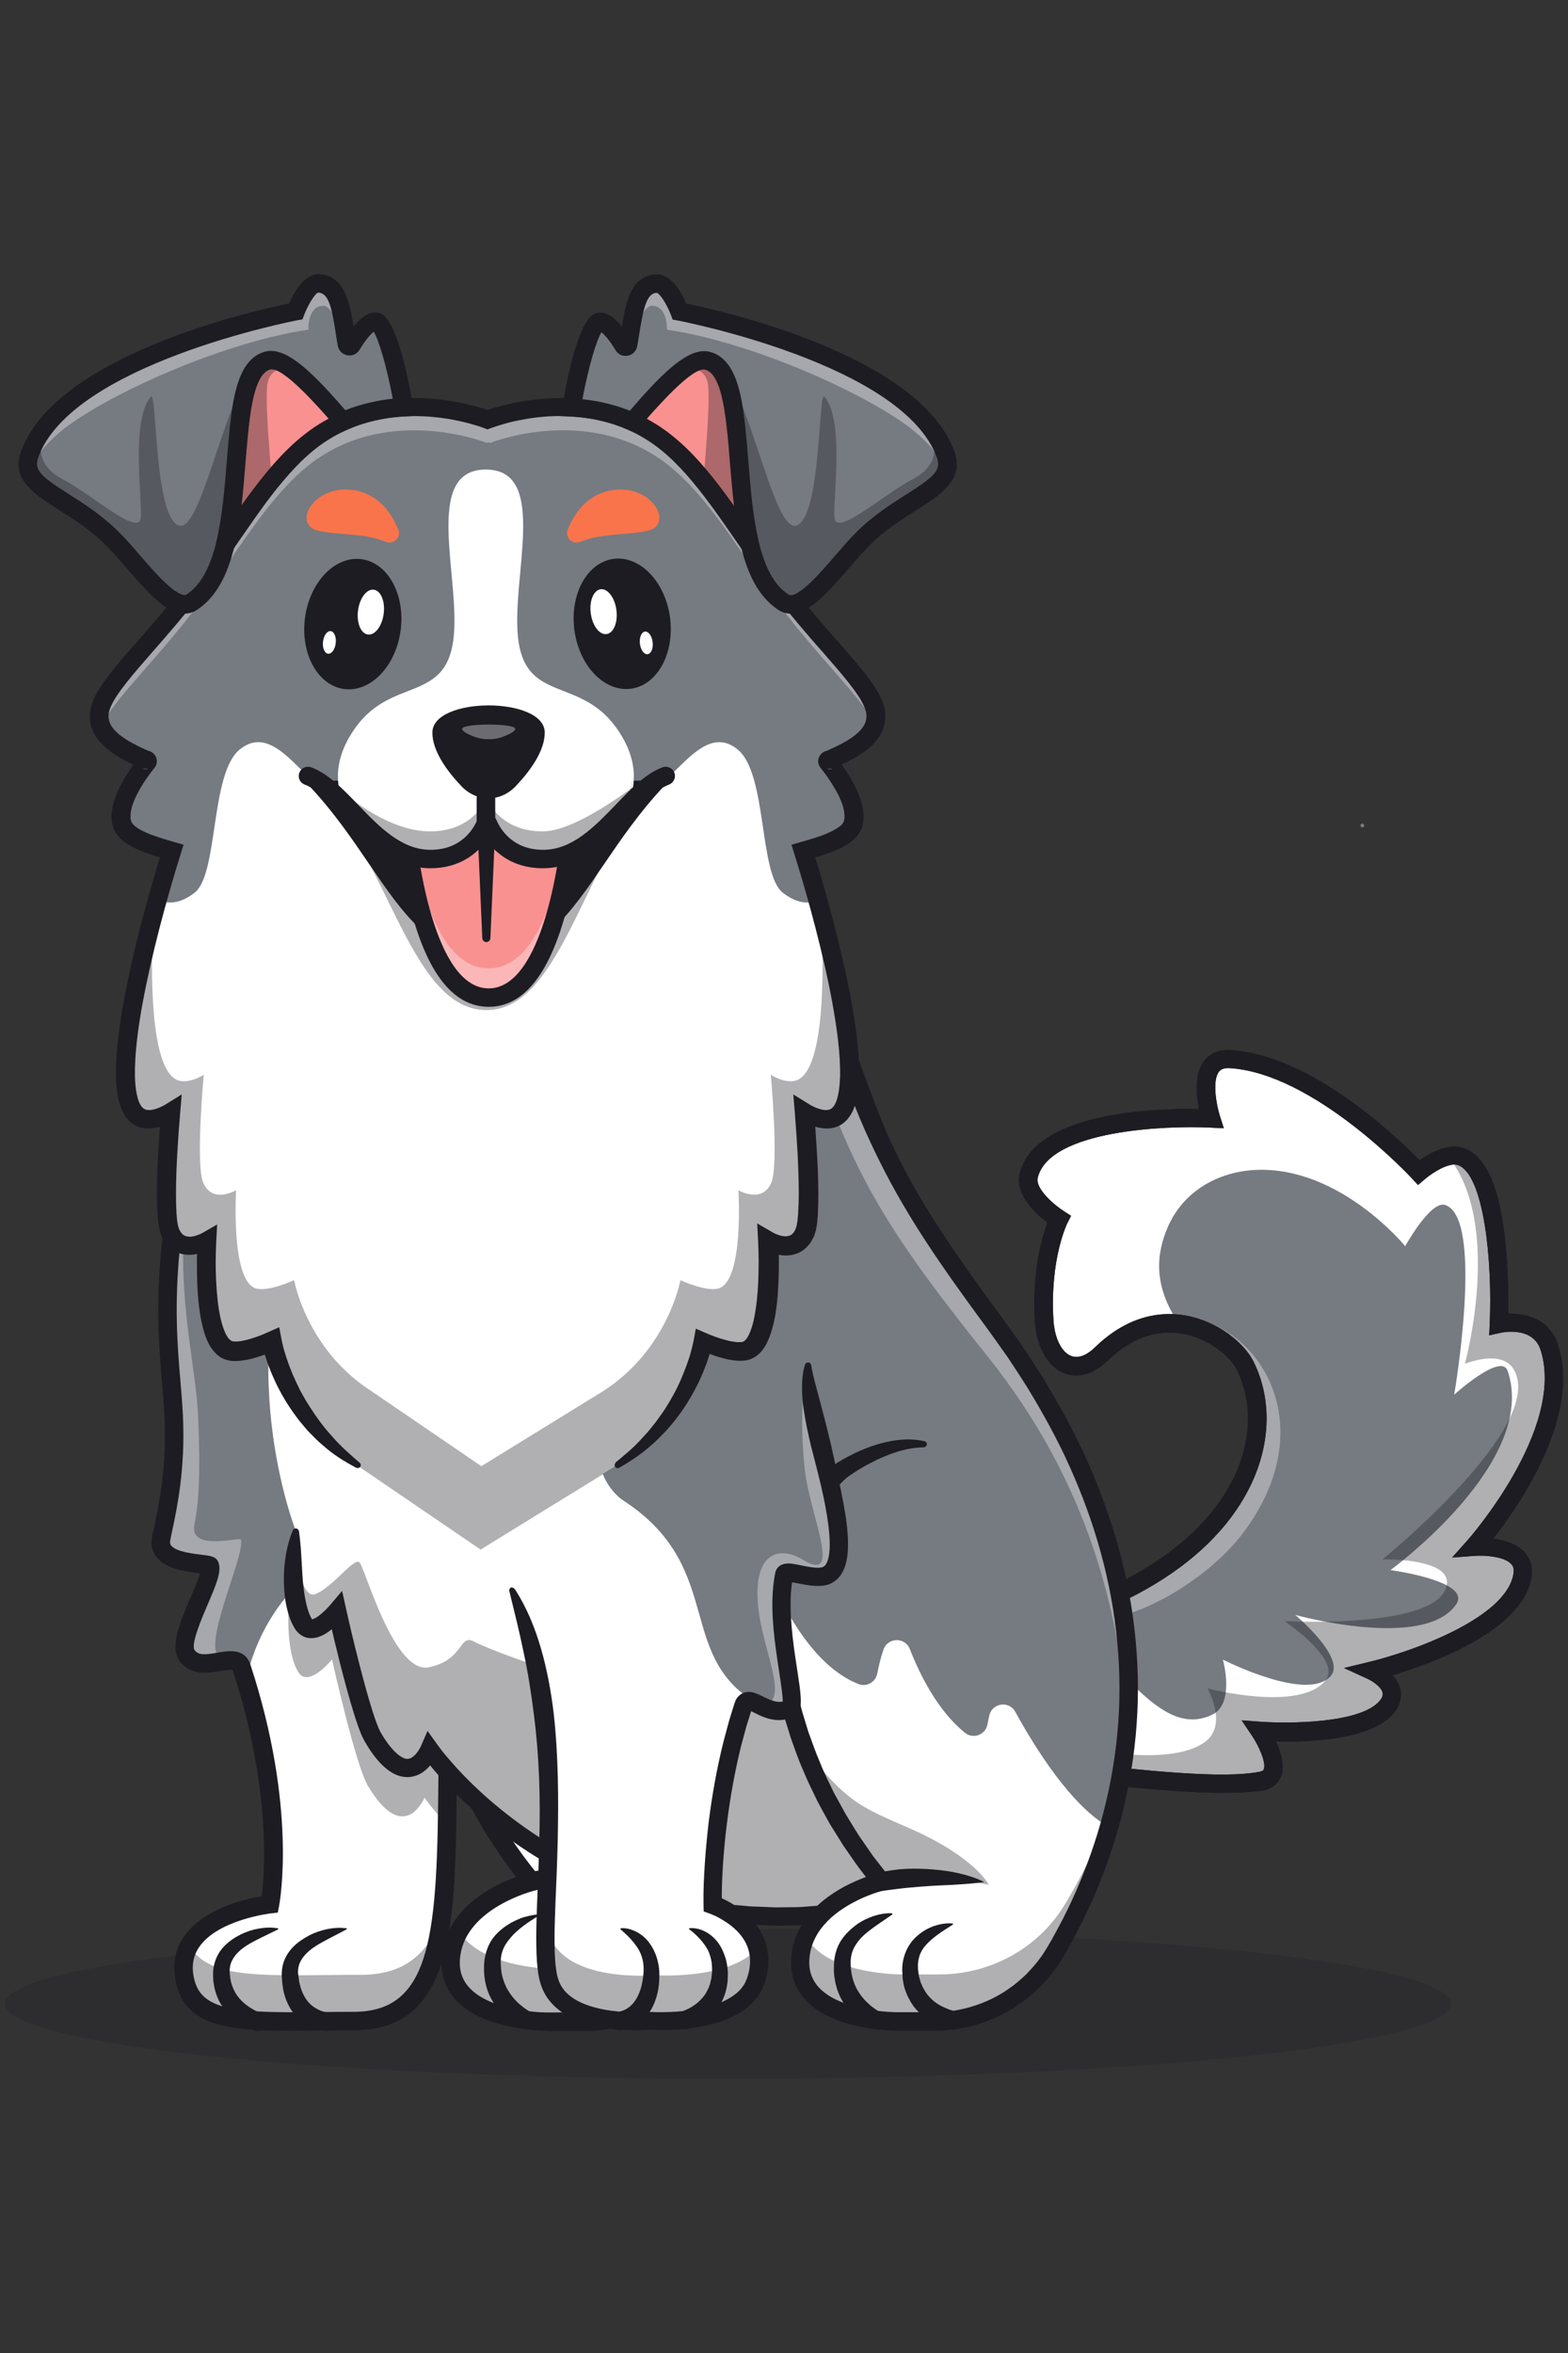 <?xml version="1.0" encoding="utf-8"?>
<!-- Generator: Adobe Illustrator 25.0.0, SVG Export Plug-In . SVG Version: 6.00 Build 0)  -->
<svg version="1.1" xmlns="http://www.w3.org/2000/svg" xmlns:xlink="http://www.w3.org/1999/xlink" x="0px" y="0px"
	 viewBox="0 0 1200 1800" style="enable-background:new 0 0 1200 1800;" xml:space="preserve">
<rect x="0" y="0" width="1200" height="1800" fill="#333333" stroke="none"/>
<style type="text/css">
	.st0{opacity:0.25;}
	.st1{fill:#1D1C22;}
	.st2{fill:#767A81;}
	.st3{opacity:0.35;}
	.st4{fill:#FFFFFF;}
	.st5{fill:#F99191;}
	.st6{fill:#E4B684;}
	.st7{fill:#F9744B;}
</style>
<g id="Layer_1">
	<g>
		<g class="st0">
			<g>
				<ellipse class="st1" cx="557.1" cy="1532.9" rx="553.5" ry="57.4"/>
			</g>
		</g>
		<g>
			<g>
				<g>
					<path class="st2" d="M1165.2,1204.8c-7.3,47.4-115.2,73.3-115.2,73.3s24.3,11.1,11.5,27.1c-19.7,24.6-97.4,18.9-97.4,18.9
						s22.9,34,1,38.3c-43.4,8.4-155.3-10.1-212.2-13.6l-5.5-97.6c2.5-0.4,5.1-0.8,7.6-1.3c1.1-0.2,2.3-0.4,3.4-0.6
						c2.6-0.5,5.2-1,7.7-1.5c13.1-2.6,25.4-5.6,37.1-9c4.4-1.3,8.8-2.6,13.1-4.1c128.7-42.3,165.9-131.4,136.8-190.2
						c-6-12.2-25.7-29-50.5-31.9c-4.7-0.5-9.5-0.6-14.5-0.1c-14.4,1.6-29.8,8.3-45,23c-19.4,18.9-37.8,7.6-42.7-16.7
						c0-0.1,0-0.1-0.1-0.2c-0.5-2.5-0.8-5.1-1-7.8c0-0.3-0.1-0.7-0.1-1c-3-49.4,11.4-77.4,11.4-77.4s-27.1-17.2-23.2-33.4
						c12.3-50.2,139.5-43.7,139.5-43.7s-15-47.3,14.7-45.4c68.4,4.2,144.3,86.7,144.3,86.7s19-16.4,31.9-12.2
						c34.7,11.4,29.4,128.1,29.4,128.1s30.8-7.1,38.7,18.2c20.4,64.9-57.7,152.4-57.7,152.4S1169,1180.1,1165.2,1204.8z"/>
				</g>
			</g>
		</g>
		<g class="st3">
			<g>
				<path class="st4" d="M951.1,1173c-30.6,40.5-101.7,80.1-134.8,61.6c128.7-42.3,165.9-131.4,136.8-190.2
					c-6-12.2-25.7-29-50.5-31.9c-4.7-0.5-9.5-0.6-14.5-0.1c7.2-3.2,14.4-4.8,21.5-4C964.2,1014.6,1012.8,1091.4,951.1,1173z"/>
			</g>
		</g>
		<g>
			<g>
				<path class="st4" d="M1165.2,1204.7c-7.3,47.5-115.2,73.3-115.2,73.3s24.3,11.1,11.5,27.1c-19.7,24.6-97.4,18.9-97.4,18.9
					s22.9,34,1,38.3c-43.5,8.4-155.3-10.1-212.2-13.6l-5.5-97.5c0,0,0,0,0,0l7.5-1.3c1.2-0.2,2.3-0.4,3.4-0.6c2.6-0.5,5.2-1,7.7-1.5
					l29.9-10.1c2.4,0.2,4.8,0.5,7.1,1.1c45.7,10.9,79.6,95,124.9,72.8c17.2-8.4,8.2-41.2,8-42c0,0,0,0,0,0
					c1.1,0.5,65.8,33.3,82.8,12.1c11.1-13.9-27.4-46.3-27.4-46.3s98.8,27.4,123.1-8.1c12.3-17.9-50.3-26.2-50.3-26.2
					s113.6-82.7,89.7-152.4c-4.9-14.4-40.9,18.2-40.9,18.2s23.3-135.2-6.9-145.1c-11.2-3.7-30.6,31.5-30.6,31.5s-50.2-61.6-115-58.3
					c-28.5,1.5-54.8,16.4-66.6,43.5c-8.8,20.2-11.6,44.6,8.3,73.9c-18.1-2.1-39,3.1-59.4,23c-19.4,18.9-37.8,7.6-42.7-16.7
					c0-0.1,0-0.1,0-0.2c-0.5-3.1-0.9-5.7-1-7.8c0-0.3-0.1-0.7-0.1-1c-3-49.3,11.4-77.4,11.4-77.4s-27.2-17.2-23.2-33.4
					c12.3-50.2,139.5-43.7,139.5-43.7s-15-47.3,14.7-45.4c68.4,4.2,144.2,86.7,144.2,86.7s19-16.4,31.9-12.2
					c34.4,11.3,29.5,126.2,29.4,128.1c0,0,0,0,0,0c1-0.2,30.9-6.7,38.7,18.2c20.4,64.9-57.7,152.4-57.7,152.4
					S1169,1180.1,1165.2,1204.7z"/>
			</g>
		</g>
		<g>
			<g>
				<path class="st1" d="M935.2,1371.5c-32.8,0-76.8-4.9-116.9-9.3c-24.7-2.7-48.1-5.3-65.8-6.4c-3.9-0.2-6.8-3.6-6.6-7.5
					c0.2-3.9,3.7-6.9,7.5-6.6c18.1,1.1,41.6,3.7,66.5,6.5c54,6,115.2,12.8,143.9,7.2c2.8-0.5,3.2-1.5,3.4-2c2-4.9-3.9-17.9-8.9-25.4
					l-8.1-12l14.5,1.1c20.6,1.5,77.1,1.5,91.4-16.3c2.4-3,2.3-4.8,2-6c-1-4.4-8-8.9-11-10.3l-18.6-8.5l19.9-4.8
					c28.7-6.9,104.5-32.5,109.9-67.5c0.6-4.1-0.6-6-1.8-7.3c-5.2-5.6-19.8-6.8-27.8-6.2l-17.4,1.3l11.6-13
					c0.8-0.8,75.2-85.3,56.2-145.6c-5.8-18.6-29.4-13.6-30.4-13.4l-9,2l0.4-9.2c2.1-46.3-4.2-114.4-24.6-121.1
					c-6.2-2-18.4,5.1-25.1,10.9l-5.2,4.4l-4.6-5c-0.7-0.8-74.7-80.4-139.5-84.4c-5.2-0.3-7.1,1.4-8.2,2.7
					c-5.4,6.9-1.9,25.6,0.6,33.6l3.1,9.7l-10.1-0.5c-33.8-1.7-123.3,1.8-132.3,38.3c-2.1,8.4,12.7,21,20.1,25.7l5.4,3.5l-2.9,5.7
					c-0.1,0.2-13.4,27.2-10.6,73.8c0.8,14,6.2,24.9,13.6,27.7c6.7,2.6,13.7-2.2,18.3-6.7c26.2-25.4,51.9-27.3,69-24.3
					c24.9,4.3,45.1,21,52.2,35.2c14.6,29.4,13.2,65.1-3.8,98c-30.5,59.3-106,102.5-207.1,118.7c-3.8,0.6-7.5-2-8.1-5.8
					c-0.6-3.8,2-7.5,5.8-8.1c96.6-15.5,168.3-56,196.8-111.3c14.9-28.9,16.2-59.9,3.7-85.2c-4.6-9.3-20.6-23.9-42-27.6
					c-19.8-3.4-39.4,3.7-56.8,20.6c-14.5,14.1-27,12.2-33.2,9.8c-12.7-4.9-21.4-20.3-22.6-40c-2.3-38.4,5.5-64.4,9.7-75.3
					c-8.8-6.6-25.3-21.5-21.3-37.6c11.7-47.6,105.2-49.9,137.2-49.3c-2.1-10.5-3.7-27,4.1-37c3.2-4.1,9.2-8.8,20.2-8.1
					c61.6,3.8,126.9,66.3,144.5,84.3c7.6-5.4,21.6-13.3,33.4-9.5c17.5,5.8,28.2,30.1,32.5,74.4c2.1,21.2,2.1,41.5,2,52.5
					c13.6-0.5,31.9,4,38.2,24.1c17.1,54.5-29.1,121.6-49.8,148c8.3,1,18,3.7,24,10.2c4.6,5,6.5,11.6,5.4,19
					c-6.3,40.9-75.7,66-106.3,75.2c2.6,2.9,4.9,6.4,5.9,10.5c1,4.3,1,10.9-4.7,18.1c-16.9,21.1-66.3,22.7-90.5,22.1
					c3.8,8.2,7.1,18.9,3.7,27.2c-1.6,3.8-5.3,8.8-13.8,10.4C958.1,1370.9,947.4,1371.5,935.2,1371.5z"/>
			</g>
		</g>
		<g>
			<g>
				<path class="st1" d="M935.2,1371.5c-32.8,0-76.8-4.9-116.9-9.3c-24.7-2.7-48.1-5.3-65.8-6.4c-3.9-0.2-6.8-3.6-6.6-7.5
					c0.2-3.9,3.7-6.9,7.5-6.6c18.1,1.1,41.6,3.7,66.5,6.5c54,6,115.2,12.8,143.9,7.2c2.8-0.5,3.2-1.5,3.4-2c2-4.9-3.9-17.9-8.9-25.4
					l-8.1-12l14.5,1.1c20.6,1.5,77.1,1.5,91.4-16.3c2.4-3,2.3-4.8,2-6c-1-4.4-8-8.9-11-10.3l-18.6-8.5l19.9-4.8
					c28.7-6.9,104.5-32.5,109.9-67.5c0.6-4.1-0.6-6-1.8-7.3c-5.2-5.6-19.8-6.8-27.8-6.2l-17.4,1.3l11.6-13
					c0.8-0.8,75.2-85.3,56.2-145.6c-5.8-18.6-29.4-13.6-30.4-13.4l-9,2l0.4-9.2c2.1-46.3-4.2-114.4-24.6-121.1
					c-6.2-2-18.4,5.1-25.1,10.9l-5.2,4.4l-4.6-5c-0.7-0.8-74.7-80.4-139.5-84.4c-5.2-0.3-7.1,1.4-8.2,2.7
					c-5.4,6.9-1.9,25.6,0.6,33.6l3.1,9.7l-10.1-0.5c-33.8-1.7-123.3,1.8-132.3,38.3c-2.1,8.4,12.7,21,20.1,25.7l5.4,3.5l-2.9,5.7
					c-0.1,0.2-13.4,27.2-10.6,73.8c0.8,14,6.2,24.9,13.6,27.7c6.7,2.6,13.7-2.2,18.3-6.7c26.2-25.4,51.9-27.3,69-24.3
					c24.9,4.3,45.1,21,52.2,35.2c14.6,29.4,13.2,65.1-3.8,98c-30.5,59.3-106,102.5-207.1,118.7c-3.8,0.6-7.5-2-8.1-5.8
					c-0.6-3.8,2-7.5,5.8-8.1c96.6-15.5,168.3-56,196.8-111.3c14.9-28.9,16.2-59.9,3.7-85.2c-4.6-9.3-20.6-23.9-42-27.6
					c-19.8-3.4-39.4,3.7-56.8,20.6c-14.5,14.1-27,12.2-33.2,9.8c-12.7-4.9-21.4-20.3-22.6-40c-2.3-38.4,5.5-64.4,9.7-75.3
					c-8.8-6.6-25.3-21.5-21.3-37.6c11.7-47.6,105.2-49.9,137.2-49.3c-2.1-10.5-3.7-27,4.1-37c3.2-4.1,9.2-8.8,20.2-8.1
					c61.6,3.8,126.9,66.3,144.5,84.3c7.6-5.4,21.6-13.3,33.4-9.5c17.5,5.8,28.2,30.1,32.5,74.4c2.1,21.2,2.1,41.5,2,52.5
					c13.6-0.5,31.9,4,38.2,24.1c17.1,54.5-29.1,121.6-49.8,148c8.3,1,18,3.7,24,10.2c4.6,5,6.5,11.6,5.4,19
					c-6.3,40.9-75.7,66-106.3,75.2c2.6,2.9,4.9,6.4,5.9,10.5c1,4.3,1,10.9-4.7,18.1c-16.9,21.1-66.3,22.7-90.5,22.1
					c3.8,8.2,7.1,18.9,3.7,27.2c-1.6,3.8-5.3,8.8-13.8,10.4C958.1,1370.9,947.4,1371.5,935.2,1371.5z"/>
			</g>
		</g>
		<g class="st3">
			<g>
				<path class="st1" d="M1165.2,1204.8c-7.3,47.4-115.2,73.3-115.2,73.3s24.3,11.1,11.5,27.1c-19.7,24.6-97.4,18.9-97.4,18.9
					s22.9,34,1,38.3c-43.4,8.4-155.3-10.1-212.2-13.6l-1.2-20.9c60.1,5.8,138.4,27,170,5c18.6-12.9,2.4-41.3,2.4-41.3
					s70.6,18.5,90.3-6.1c12.8-16-31.5-45.4-31.5-45.4s120,6.7,124.4-28.2c2.6-20.3-49.3-19-49.3-19s126.6-102.5,100.3-145.6
					c-9.5-15.5-37.2-4-37.2-4s29.5-107.1-13.1-158.9c3.4-0.8,6.7-1,9.7,0c34.7,11.4,29.4,128.1,29.4,128.1s30.8-7.1,38.7,18.2
					c20.4,64.9-57.7,152.4-57.7,152.4S1169,1180.1,1165.2,1204.8z"/>
			</g>
		</g>
		<g>
			<g>
				<path class="st5" d="M470.4,339.6c0,40.6,27.9,73.7,63,75.7c1.1,0.1,2.2,0.1,3.3,0.1c36.6,0,66.3-33.9,66.3-75.8
					c0-41.9-29.7-75.8-66.3-75.8c-19.5,0-37.1,9.6-49.2,24.9C476.9,302.2,470.4,320,470.4,339.6z"/>
			</g>
		</g>
		<g class="st3">
			<g>
				<path class="st1" d="M541.9,294.7c2.3,20.3-6.3,101.3-8.4,120.5c1.1,0.1,2.2,0.1,3.3,0.1c36.6,0,66.3-33.9,66.3-75.8
					c0-41.9-29.7-75.8-66.3-75.8c-19.5,0-37.1,9.6-49.2,24.9C502.3,283,539.2,271,541.9,294.7z"/>
			</g>
		</g>
		<g>
			<g>
				<path class="st5" d="M276,339.6c0,40.6-27.9,73.7-63,75.7c-1.1,0.1-2.2,0.1-3.3,0.1c-36.6,0-66.3-33.9-66.3-75.8
					c0-41.9,29.7-75.8,66.3-75.8c19.5,0,37.1,9.6,49.2,24.9C269.5,302.2,276,320,276,339.6z"/>
			</g>
		</g>
		<g class="st3">
			<g>
				<path class="st1" d="M204.5,294.7c-2.3,20.3,6.3,101.3,8.4,120.5c-1.1,0.1-2.2,0.1-3.3,0.1c-36.6,0-66.3-33.9-66.3-75.8
					c0-41.9,29.7-75.8,66.3-75.8c19.5,0,37.1,9.6,49.2,24.9C244.1,283,207.2,271,204.5,294.7z"/>
			</g>
		</g>
		<g>
			<g>
				<path class="st4" d="M439.5,1104.8c0,0-88.6-8.5-108.7,105.4c-9,51,6.8,144.9,76.1,229.2c0,0-55.7,13.6-61.6,55.4
					c-7.4,52.5,74.5,51.7,74.5,51.7h27.6c38.1,0,73.4-20.2,92.7-53c50-85,114.4-264.2-45.1-479.3"/>
			</g>
		</g>
		<g class="st3">
			<g>
				<path class="st1" d="M578.6,1406.2c-10.9,35.1-25.3,64.6-38.6,87.3c-19.3,32.8-54.6,53-92.7,53h-27.6c0,0-81.9,0.8-74.5-51.7
					c0.9-6.5,3.1-12.4,6-17.6c17.9,29.7,75.6,29.1,75.6,29.1h29.7c41,0,79-21.7,99.8-57.1C563.7,1436.7,571.4,1422.3,578.6,1406.2z"
					/>
			</g>
		</g>
		<g>
			<g>
				<path class="st1" d="M419.4,1553.5c-5.1,0-50.6-0.7-71.3-24.3c-8.4-9.6-11.7-21.5-9.8-35.4c4.9-34.7,39.1-51.6,56.7-58
					c-62.5-80.5-80.9-171.2-71.1-226.8c21-118.9,115.3-111.3,116.3-111.2c3.9,0.4,6.7,3.8,6.4,7.7c-0.4,3.9-3.8,6.7-7.7,6.4
					c-3.3-0.3-82.4-6.2-101.1,99.6c-9.6,54.4,9.7,144.6,74.6,223.5l7.1,8.7l-10.9,2.7c-0.5,0.1-51.2,13-56.3,49.5
					c-1.4,9.7,0.7,17.6,6.4,24.1c17.3,19.7,60.6,19.6,61.1,19.5h27.6c35.4,0,68.6-19,86.6-49.5c50.4-85.7,111.5-260.8-44.7-471.5
					c-2.3-3.1-1.7-7.5,1.5-9.9c3.1-2.3,7.5-1.7,9.9,1.5c161.1,217.2,97.6,398.4,45.5,487.1c-20.5,34.8-58.3,56.5-98.8,56.5h-27.6
					C419.7,1553.5,419.6,1553.5,419.4,1553.5z"/>
			</g>
		</g>
		<g>
			<g>
				<path class="st1" d="M483.3,1446.7c-0.4,0-0.8,0-1.2-0.1c-0.4-0.1-42.6-7.1-76.1-0.3c-3.8,0.8-7.5-1.7-8.3-5.5
					c-0.8-3.8,1.7-7.5,5.5-8.3c36.1-7.4,79.5-0.1,81.3,0.2c3.8,0.7,6.4,4.3,5.8,8.1C489.7,1444.3,486.7,1446.7,483.3,1446.7z"/>
			</g>
		</g>
		<g>
			<g>
				<path class="st1" d="M462.4,1552.5c-0.3,0-0.6,0-0.9-0.1c-13.2-1.8-38.5-13.5-39.8-45.6c-1.1-26.8,24.4-39.1,38-41.9
					c3.8-0.8,7.5,1.7,8.3,5.5c0.8,3.8-1.7,7.5-5.5,8.3c-1.1,0.2-27.6,6-26.8,27.5c1.2,28.3,26.5,32,27.5,32.2
					c3.9,0.5,6.6,4.1,6.1,7.9C468.9,1549.9,465.8,1552.5,462.4,1552.5z"/>
			</g>
		</g>
		<g>
			<g>
				<path class="st1" d="M414.8,1464.1c-8.2,4.6-15.8,9.7-21.8,15.7c-2.9,3.1-5.5,6.3-7.2,9.7c-1.7,3.5-2.5,7-2.6,10.7
					c0.1,4.1,0.2,8.1,1.3,11.9c0.4,1.9,1.2,3.7,1.8,5.5c0.8,1.7,1.5,3.5,2.6,5.1c1.9,3.3,4.4,6.4,7.2,9.1c1.4,1.3,2.9,2.6,4.5,3.8
					c0.8,0.6,1.6,1.2,2.4,1.7c0.7,0.5,1.7,1.1,2.2,1.4l0.7,0.4c3.3,2,4.4,6.3,2.4,9.7c-1.9,3.1-5.8,4.2-9,2.7
					c-1.6-0.7-2.6-1.3-3.8-2c-1.2-0.7-2.3-1.4-3.3-2.2c-1.1-0.7-2.1-1.6-3.2-2.4l-3-2.6c-3.8-3.6-7.1-7.9-9.7-12.6
					c-5.3-9.4-6.7-20.5-5.5-30.6c0.8-5.4,2.7-10.9,5.7-15.4c3.1-4.4,7-7.9,11.2-10.7l3.2-2c1.1-0.6,2.2-1.1,3.3-1.7
					c2.2-1,4.4-2,6.7-2.7C405.4,1465.4,410,1464.4,414.8,1464.1z"/>
			</g>
		</g>
		<g>
			<g>
				<g>
					<path class="st2" d="M356.6,1147.1c-0.3,1.9-0.6,3.7-0.9,5.5c-34.6,210.8,24.1,393.4-85,393.4c-73.2,0-119.4,5.6-128.7-29.2
						c-13.8-51.5,64.4-60.2,64.4-60.2s13.1-67.4-18.3-170.3c-1.1-3.6-2.2-7.2-3.4-10.8c-4.7-14.1-29.9,6.1-41.5-8.8
						c-10-13,20.4-57.7,17.2-68.9c-0.8-2.6-41.3,0-37.2-21c3.1-15.7,11.7-47.8,9.6-93.5c-1.5-33.2-8.4-69.2-2.2-130
						c6.1-60.4,19.4-138.6,42.8-234.1L356.6,1147.1z"/>
				</g>
			</g>
		</g>
		<g class="st3">
			<g>
				<path class="st4" d="M123.1,1176.9c3.1-15.7,11.7-47.8,9.6-93.5c-1.5-33.2-8.4-69.3-2.2-130c6.1-60.4,11.5-55,9.8-2
					c-1.6,52.8,9.8,98.3,11.3,131.5c2.1,45.7,0.3,67.7-2.8,83.4c-4.1,21,34.8,9,35.6,11.6c3.2,11.3-27.7,75.8-17.7,88.8
					c1.4,1.8,2.9,3,4.6,3.9c-9.4,1.4-21.1,5-28.1-3.9c-10-13,20.4-57.7,17.2-68.9C159.6,1195.3,119.1,1197.9,123.1,1176.9z"/>
			</g>
		</g>
		<g class="st3">
			<g>
				<path class="st4" d="M182.9,1272.5c-4.1,0.3-8.1,0.1-11.6-1.8C176.1,1270,180.3,1269.9,182.9,1272.5z"/>
			</g>
		</g>
		<g>
			<g>
				<path class="st4" d="M355.6,1152.7c-14.8,90.2-12.6,175.2-13.7,243c-1.5,90.6-9,150.4-71.4,150.4c-73.2,0-119.4,5.6-128.7-29.2
					c-13.8-51.5,64.5-60.2,64.5-60.2s13.1-67.4-18.3-170.3c6.1-27.9,18.2-50.2,33.6-67.9C259.9,1174.6,318.1,1158.5,355.6,1152.7z"
					/>
			</g>
		</g>
		<g class="st3">
			<g>
				<path class="st1" d="M338,1466.3c-6.5,49.8-23.1,79.9-67.3,79.9c-73.2,0-119.4,5.6-128.7-29.2c-3.2-11.8-1.5-21.4,3-29.1
					c14.3,27.8,60.9,22.8,131.4,22.8C309.5,1510.7,327.8,1494.5,338,1466.3z"/>
			</g>
		</g>
		<g>
			<g>
				<path class="st1" d="M222.6,1553.5c-47.8,0-79.1-3.6-87.4-34.7c-3.7-14-1.9-26.5,5.5-37.3c14.5-21.2,46.7-28.8,59.6-31
					c2.2-17.7,7.3-82.7-22.2-172.7c0-0.1-0.1-0.2-0.1-0.3c-1.5-0.5-6.4,0.3-9.3,0.8c-8.9,1.5-22.3,3.9-30.9-7.2
					c-8.4-10.9,0-30.3,8.1-49.1c2.4-5.7,5.8-13.6,7.2-18.5c-0.1,0-0.2,0-0.4,0c-9.8-1.1-26.1-3-33.3-12.9c-3.1-4.2-4.1-9.4-3-15
					c0.4-2.1,0.9-4.4,1.5-7.1c3.7-17.2,9.8-45.9,8-84.8c-0.4-8.2-1.1-16.7-1.9-25.7c-2.3-27.7-5-59.2-0.3-105.3
					c6.8-67.5,21.3-146.6,43-235.1c0.9-3.8,4.8-6.1,8.5-5.2c3.8,0.9,6.1,4.7,5.2,8.5c-21.2,86.7-36,167.3-42.7,233.2
					c-4.5,44.8-1.9,75.5,0.4,102.7c0.8,9.1,1.5,17.8,1.9,26.3c1.9,40.6-4.5,70.5-8.3,88.3c-0.5,2.6-1,4.8-1.4,6.9
					c-0.4,2.2,0.1,3.2,0.6,3.9c3.6,4.9,17.1,6.4,23.6,7.2c6.9,0.8,11.4,1.3,12.9,6.5c2,6.8-1.8,16-8.5,31.6
					c-4.3,10-13.2,30.7-9.9,34.9c3.1,4.1,8.6,3.4,17.3,1.9c8.4-1.5,21.1-3.7,25.3,9c36,109.5,22.5,181.6,22,184.7l-1,5.1l-5.2,0.6
					c-0.4,0-40.7,4.8-55,25.8c-5,7.3-6.1,15.7-3.5,25.6c6.4,23.9,35.4,24.7,95.1,24.1c8.5-0.1,17.4-0.2,26.8-0.2
					c60.5,0,63.8-61.5,64.7-179.4c0.5-63.9,1-136.2,14.3-213.7c0.7-3.8,4.3-6.4,8.1-5.8c3.8,0.7,6.4,4.3,5.8,8.1
					c-13.1,76.3-13.6,148.1-14.1,211.4c-0.4,55.2-0.8,102.8-10,136.5c-10.7,38.9-32.5,57-68.7,57c-9.3,0-18.2,0.1-26.6,0.2
					C236.5,1553.4,229.4,1553.5,222.6,1553.5z M177.8,1277.4L177.8,1277.4L177.8,1277.4z"/>
			</g>
		</g>
		<g class="st3">
			<g>
				<path class="st1" d="M355.6,1152.7c-14.8,90.2-12.6,175.2-13.7,243c-11.4-12.3-17-20.5-17-20.5s-15.6,37.5-43.3-9
					c-9.6-16.1-27.5-96.8-27.5-96.8s-18.1,22.5-25.9,9.6c-6.5-10.7-9.2-32.3-6.6-60.3c0-0.1,0-0.1,0-0.2
					C259.9,1174.6,318.1,1158.5,355.6,1152.7z"/>
			</g>
		</g>
		<g>
			<g>
				<path class="st4" d="M765.2,1017.7l-53.6,260.9l-37,180.4c-233.9,42.6-346.1-120.8-346.1-120.8s-15.6,37.5-43.3-9
					c-9.6-16.1-27.5-96.8-27.5-96.8s-18.1,22.5-25.9,9.6c-6.5-10.7-9.2-32.3-6.6-60.3c0.3-3.4,0.7-7,1.2-10.6
					c0,0-52.8-132.4,8.9-263.8c23.3-49.5,406.5-291.3,409.5-135.7C646.9,883.5,765.2,1017.7,765.2,1017.7z"/>
			</g>
		</g>
		<g class="st3">
			<g>
				<path class="st1" d="M711.6,1278.6l-37,180.4c-233.9,42.6-346.1-120.8-346.1-120.8s-15.6,37.5-43.3-9
					c-9.6-16.1-27.5-96.8-27.5-96.8s-18.1,22.5-25.9,9.6c-6.5-10.7-9.2-32.3-6.6-60.3c1.8,15,6.5,41.8,16.4,37.7
					c13.6-5.7,29.1-27.9,33.4-24.3c4.3,3.6,26.3,86.2,53.5,80.3c27.3-5.9,22.5-26.3,34.7-19.4
					C374.4,1262.4,594.8,1352.6,711.6,1278.6z"/>
			</g>
		</g>
		<g>
			<g>
				<path class="st1" d="M228.8,1171.4c1.3,8.9,1.7,17.4,2.2,25.9c0.2,4.2,0.5,8.4,0.8,12.5c0.4,4.1,0.9,8.2,1.6,12.2
					c0.7,3.9,1.6,7.8,2.8,11.2c0.6,1.7,1.3,3.3,2.1,4.7c0.3,0.6,0.4,0.7,0.5,0.8c0,0.1-0.2-0.1-0.3,0c-0.3,0,0.5,0.2,1.7-0.4
					c1.2-0.5,2.7-1.4,4.1-2.5c2.8-2.1,5.8-5.1,8.2-7.8l9.3-11l3.1,13.9c2.9,13,6,26,9.3,38.9c3.3,12.9,6.7,25.8,10.6,38.3
					c1,3.1,2,6.2,3.1,9.2c0.5,1.5,1.2,2.9,1.7,4.3c0.3,0.8,0.6,1.4,0.9,2l0.9,1.8c3.1,5.4,6.8,10.6,10.8,14.6c2,2,4.1,3.6,6.1,4.6
					c2,1,3.5,1.1,4.9,0.7c1.5-0.3,3.2-1.5,4.9-3.3c0.8-0.9,1.6-2,2.3-3.1c0.4-0.6,0.7-1.1,1-1.7c0.3-0.5,0.7-1.3,0.8-1.6l5-11.5
					l7.3,10.2c2.1,2.9,4.5,6.1,7,9c2.5,3,5.1,5.9,7.7,8.8c5.3,5.8,10.8,11.4,16.6,16.8c11.5,10.8,23.8,20.6,36.7,29.7
					c25.8,18,54.1,32.5,84,42.5c3.7,1.3,7.4,2.6,11.2,3.6c3.8,1.1,7.5,2.3,11.4,3.2c7.7,1.8,15.3,3.8,23.1,5.1
					c7.7,1.6,15.6,2.5,23.3,3.6c3.9,0.5,7.8,0.7,11.8,1.1c3.9,0.4,7.8,0.8,11.8,0.8l11.8,0.5c3.9,0.2,7.9,0,11.8,0
					c3.9-0.1,7.9,0.1,11.8-0.3c3.9-0.3,7.9-0.6,11.8-0.9c2-0.2,3.9-0.3,5.9-0.6c2-0.2,3.9-0.5,5.9-0.7c3.9-0.5,7.9-0.7,11.8-0.9
					c7.9-0.5,15.9-0.7,24.3,1.1l0.2,0c1.3,0.3,2.2,1.6,1.9,3c-0.2,0.7-0.6,1.3-1.2,1.6c-14.9,8.5-31.4,10.3-47.7,11
					c-4.1,0.1-8.2,0.3-12.3,0.5c-4.1,0.3-8.2,0.1-12.3,0.2c-4.1,0-8.2,0.2-12.3,0l-12.3-0.5c-4.1-0.1-8.2-0.5-12.3-0.9
					c-4.1-0.4-8.2-0.7-12.2-1.2c-8.1-1.2-16.3-2.1-24.3-3.8c-8.1-1.4-16-3.4-24-5.3c-4-1-7.9-2.3-11.8-3.4c-4-1.1-7.8-2.4-11.7-3.7
					c-31.2-10.4-60.7-25.5-87.6-44.3c-13.4-9.4-26.3-19.7-38.3-30.9c-6-5.6-11.8-11.5-17.3-17.5c-2.8-3-5.5-6.1-8.1-9.3
					c-2.7-3.2-5.2-6.4-7.8-10l12.3-1.3c-0.5,1.2-0.9,2-1.4,2.9c-0.5,0.9-1,1.7-1.5,2.6c-1.1,1.7-2.3,3.3-3.7,4.9
					c-2.8,3.1-6.6,6.2-11.7,7.5c-5,1.4-10.6,0.4-14.6-1.6c-4.1-2-7.2-4.6-10-7.3c-5.4-5.5-9.4-11.4-13-17.6l-1.4-2.7
					c-0.5-0.9-0.9-1.8-1.2-2.6c-0.7-1.7-1.4-3.4-2-5c-1.2-3.3-2.3-6.6-3.3-9.8c-4.1-13-7.5-26-10.9-39.1
					c-3.3-13.1-6.4-26.1-9.4-39.3l12.4,2.9c-3.3,3.9-6.4,7.2-10.5,10.4c-2,1.6-4.2,3.1-7,4.3c-1.4,0.6-3,1.2-4.8,1.5
					c-1.8,0.3-4,0.4-6.2-0.1c-4.6-1-8.1-4.8-9.5-7.4c-1.4-2.4-2.5-4.7-3.4-7.1c-1.8-4.7-2.8-9.4-3.6-14c-1.3-9.3-1.5-18.4-0.6-27.4
					c0.9-9,2.8-17.8,6.3-26.2c0.5-1.2,1.9-1.8,3.2-1.3C228.1,1169.8,228.6,1170.6,228.8,1171.4L228.8,1171.4z"/>
			</g>
		</g>
		<g>
			<g>
				<path class="st4" d="M848.8,1397.7c-11.1,38.9-26.7,71.2-41.2,95.8c-19.3,32.9-54.6,53-92.7,53h-27.6c0,0-81.9,0.8-74.5-51.7
					c5.9-41.8,61.6-55.4,61.6-55.4c0,0,0,0-0.1-0.1c-27.5-33.4-46.4-68.4-58.8-101.6c-16.6-44.4-21.3-85.7-18.7-115.9
					c0.3-4.1,0.8-8,1.4-11.7c0.1-0.5,0.2-1,0.3-1.5l-167.2-108L416.9,868l215.6-115.9c29.8,114.4,56.7,163.1,130,262
					C876,1167.2,876.2,1302,848.8,1397.7z"/>
			</g>
		</g>
		<g class="st3">
			<g>
				<path class="st1" d="M756.7,1441.8c-37.4-6.8-66.6-4.7-82.2-2.4c-27.5-33.4-46.4-68.4-58.8-101.6c33,40.9,41.1,43.7,80.8,61
					C746.4,1420.7,756.7,1441.8,756.7,1441.8z"/>
			</g>
		</g>
		<g class="st3">
			<g>
				<path class="st1" d="M857.8,1359.1c-2.4,13.5-5.5,26.3-8.9,38.5c-11.1,38.9-26.7,71.2-41.2,95.8c-19.3,32.9-54.6,53-92.7,53
					h-27.6c0,0-81.9,0.8-74.5-51.7c0.7-4.9,2-9.3,3.9-13.4c15.6,29.6,73.6,29.1,73.6,29.1h28.5c39.3,0,75.7-20.2,95.7-53
					c14.9-24.6,31.1-56.9,42.5-95.8C857.3,1360.8,857.5,1360,857.8,1359.1z"/>
			</g>
		</g>
		<g>
			<g>
				<g>
					<path class="st2" d="M848.8,1397.7c-28.9-16.1-56.6-60.5-71.8-88.2c-4.8-8.7-17.8-6.8-19.9,2.9c-0.5,2.3-1,4.6-1.4,6.8
						c-1.5,8-11,11.4-17.3,6.3c-20.7-16.8-34.3-44.1-42.1-64c-3.7-9.4-17-9-20.2,0.5c-2.3,6.8-3.7,13.1-4.7,18.1
						c-1.2,6.6-8.1,10.6-14.3,8.2c-30.7-12-51.3-48.1-60.2-66.5c0.3-4.1,0.8-8,1.4-11.7c0.1-0.5,0.2-1,0.3-1.5l-167.2-108L416.9,868
						l215.6-115.9c29.8,114.4,56.7,163.1,130,262C876,1167.2,876.2,1302,848.8,1397.7z"/>
				</g>
			</g>
		</g>
		<g class="st3">
			<g>
				<path class="st4" d="M863,1316.7c-6.7-80.5-27.8-180-107.6-279.6C672.1,933.2,643,884.4,610.9,763.7l21.6-11.6
					c29.8,114.4,56.7,163.1,130,262C846.9,1127.9,868.6,1231.6,863,1316.7z"/>
			</g>
		</g>
		<g>
			<g>
				<path class="st1" d="M706.8,1107.2c-8.3,0.1-16.3,1.9-24.1,4.7c-3.9,1.4-7.7,3-11.4,4.7c-3.7,1.9-7.4,3.7-11,5.8
					c-3.6,2.1-7.1,4.3-10.4,6.6l-1.2,0.9c-0.5,0.4-0.4,0.3-0.8,0.6c-0.7,0.6-1.4,1.3-2.1,1.9c-1.4,1.4-2.8,2.8-4.2,4.3
					c-5.5,5.9-10.4,12.5-14.8,19.4c-8.7,13.9-15,29.2-18.9,45.2l-1.2,6.1c-0.4,2-0.9,4-1.1,6.1c-0.6,4.1-1.2,8.1-1.4,12.2l-0.4,6.2
					l-0.1,6.2c-0.2,4.2,0.1,8.3,0.3,12.5c0.9,16.7,3.5,33.4,7.6,49.8c1.1,4.1,2,8.2,3.3,12.2l3.7,12.1c2.9,7.9,5.6,15.9,9,23.7
					c3.1,7.9,7,15.4,10.6,23l6.1,11.1l3.1,5.6l3.3,5.4c2.2,3.6,4.4,7.2,6.7,10.8l7.2,10.4c1.2,1.7,2.4,3.5,3.6,5.2l3.9,5l7.8,10
					l6.7,8.6l-10.5,2.7c-2.4,0.6-5.2,1.5-7.8,2.4c-2.6,0.9-5.2,2-7.8,3.1c-5.1,2.3-10.1,4.9-14.7,7.9c-9.2,5.9-17.2,13.6-21.8,22.7
					c-2.4,4.5-3.8,9.5-4.4,14.5c-0.6,5.1-0.2,10,1.4,14.3c1.6,4.4,4.3,8.3,8.1,11.6c3.7,3.3,8.3,6,13.2,8.1
					c9.9,4.3,21.1,6.6,32.3,7.8c2.8,0.3,5.6,0.5,8.5,0.6c1.4,0.1,2.8,0.1,4.1,0.1h4.4h17.8c3,0,6,0,8.7-0.1c2.8,0,5.5-0.3,8.3-0.6
					c2.8-0.2,5.5-0.8,8.2-1.3c2.7-0.7,5.4-1.1,8.1-2c10.6-3.1,20.8-7.8,29.8-14.3c4.6-3.1,8.7-6.8,12.8-10.6
					c3.8-4,7.6-8.1,10.8-12.6c1.7-2.2,3.1-4.6,4.6-6.9c1.5-2.3,2.9-5,4.4-7.5c2.8-5.1,5.6-10.2,8.3-15.4
					c10.6-20.8,19.4-42.4,26.3-64.7c13.7-44.5,19.5-91.5,16.1-137.9c-3.2-46.5-15.1-92.2-33.5-135.1c-9.1-21.5-20.1-42.2-32.1-62.3
					c-5.9-10.1-12.5-19.8-18.9-29.6c-6.8-9.6-13.5-19.1-20.6-28.7c-28.1-38.3-55.8-77.5-77.2-120.7c-21.6-43-38.1-88.7-43.2-136.4
					c-0.1-1.3,0.8-2.5,2.1-2.6c1-0.1,2,0.5,2.4,1.4l0,0.1c2.5,5.5,4.8,11,6.9,16.5c2.1,5.5,4.3,11,6.2,16.6l6,16.6
					c1,2.8,1.9,5.6,2.9,8.3c1,2.8,2,5.5,3,8.3c8,22,16,44,26.4,65c20.6,42,47.9,80.5,75.9,118.7c7,9.4,14,19.3,20.9,29.1
					c6.6,10,13.3,19.9,19.3,30.3c12.3,20.6,23.6,41.8,33,64c18.9,44.2,31.4,91.5,34.6,139.7c3.5,48.2-2.5,96.9-16.7,143
					c-7.1,23.1-16.2,45.5-27.2,66.9c-2.7,5.4-5.6,10.7-8.5,15.9c-1.5,2.6-2.9,5.2-4.6,7.9c-1.7,2.7-3.3,5.4-5.3,7.9
					c-3.6,5.2-7.9,9.9-12.3,14.4c-4.6,4.3-9.3,8.5-14.6,12.1c-10.3,7.3-21.9,12.8-34,16.3c-3,1-6.1,1.5-9.2,2.3
					c-3.1,0.5-6.2,1.2-9.4,1.4c-3.1,0.3-6.3,0.7-9.4,0.7c-3.2,0.1-6.2,0.1-9.1,0.1h-17.8h-4.4c-1.7,0-3.2,0-4.8-0.1
					c-3.1-0.1-6.2-0.4-9.3-0.7c-12.3-1.3-24.6-3.8-36.5-8.9c-5.9-2.6-11.7-5.9-16.9-10.5c-5.2-4.5-9.5-10.6-12-17.3
					c-2.5-6.8-2.9-14-2.1-20.7c0.7-6.7,2.7-13.4,5.8-19.3c3.1-6,7.1-11.4,11.7-16c4.6-4.7,9.7-8.7,15-12.1
					c5.3-3.5,10.9-6.4,16.6-8.9c2.9-1.3,5.8-2.4,8.7-3.5c3-1.1,5.8-2,9.2-2.9l-3.8,11.3l-8.1-10.4l-4-5.2c-1.3-1.8-2.5-3.6-3.8-5.4
					l-7.5-10.8c-2.4-3.7-4.6-7.5-7-11.2l-3.5-5.6l-3.2-5.8c-2.1-3.9-4.3-7.7-6.3-11.6c-3.8-7.9-7.8-15.8-11.1-24
					c-3.6-8-6.4-16.4-9.4-24.7l-3.9-12.6c-1.3-4.2-2.3-8.5-3.4-12.8c-4.2-17.1-7.2-34.6-8.3-52.4c-0.2-4.4-0.5-8.9-0.5-13.3l0-6.7
					c0.1-2.2,0.2-4.5,0.4-6.7c0.4-9,1.9-18,3.8-26.8c4.2-17.6,11.1-34.6,21.1-49.8c5.1-7.5,10.7-14.7,17.2-21.1
					c1.6-1.6,3.3-3.2,5.1-4.7c0.9-0.8,1.8-1.5,2.8-2.3c0.5-0.4,1.4-1.1,1.8-1.3l1.5-0.9c3.9-2.4,7.9-4.4,12-6.4
					c8.1-3.8,16.7-6.9,25.6-8.7c8.9-1.8,18.2-2.3,27.2-0.2c1.3,0.3,2.1,1.6,1.8,2.8C708.9,1106.4,708,1107.2,706.8,1107.2
					L706.8,1107.2z"/>
			</g>
		</g>
		<g>
			<g>
				<path class="st1" d="M753.3,1439.7c-6.8,1-13.4,1.5-20,1.9c-6.6,0.5-13,0.6-19.5,1c-6.4,0.4-12.8,0.9-19.1,1.5
					c-6.3,0.6-12.5,1.5-18.7,2.3l-0.2,0c-3.9,0.5-7.4-2.2-7.9-6.1c-0.5-3.6,1.9-6.9,5.3-7.8c6.8-1.7,13.6-2.5,20.5-2.9
					c6.8-0.2,13.6-0.1,20.4,0.5c6.7,0.6,13.4,1.4,20,3C740.6,1434.6,747.1,1436.6,753.3,1439.7z"/>
			</g>
		</g>
		<g>
			<g>
				<path class="st2" d="M633.2,1205c-9.7,5.4-32.1-5.4-33.3-0.2c-8.4,39,11.5,99.5,4.2,102.7c-6.5,2.9-12.5,1.6-17.8-0.5
					c0,0-0.1,0-0.1-0.1c-1.2-0.6-2.4-1.2-3.5-1.8c-67.3-36.1-26.6-104-103.8-155.8c-0.1-0.1-0.3-0.2-0.4-0.3
					c-18.9-12.6-25.5-37.1-14.9-57.2C518.1,988.4,647,746.9,635.9,813.6c-19,114.2-18,210.4-17.7,228c0,1.9,0.1,2.9,0.1,2.9
					C614.3,1080.6,660.4,1189.9,633.2,1205z"/>
			</g>
		</g>
		<g class="st3">
			<g>
				<path class="st4" d="M633.2,1205c-9.7,5.4-32.1-5.4-33.3-0.2c-8.4,39,11.5,99.5,4.2,102.7c-6.5,2.9-12.5,1.6-17.8-0.5
					c0,0-0.1,0-0.1-0.1c-1.2-0.6-2.4-1.2-3.5-1.8c23.2-2.8,0.6-41.5-2.6-77.4c-3.5-38.6,15-46.2,34.6-34.4
					c30.7,18.6,4.9-34.8,1.2-69.2c-4.5-42.1-0.4-70.2,2.3-82.6c0,1.9,0.1,2.9,0.1,2.9C614.3,1080.6,660.4,1189.9,633.2,1205z"/>
			</g>
		</g>
		<g>
			<g>
				<path class="st4" d="M578.1,1515.9c-12.2,35-81,30.2-81,30.2s-64.5,5.9-76.5-29.2c-13.3-38.8,21-186.1-28.7-300.2
					c0-0.4,0.2-29,48.2-80.1c12.1-0.3,25.1,3.4,38.9,12.6c78.4,52.7,35.1,122,107.3,157.6c-8.7-3.5-15.2-9.2-17.5-2.1
					c-25.4,77.9-23.5,152.5-23.5,152.5S592.9,1473.3,578.1,1515.9z"/>
			</g>
		</g>
		<g class="st3">
			<g>
				<path class="st1" d="M579.7,1490.5c1.9,7.1,1.8,15.6-1.6,25.4c-12.2,34.9-81,30.2-81,30.2s-64.5,5.9-76.5-29.2
					c-3.5-10.4-3.7-28.4-2.9-51.5c0.5,5.9,1.4,10.9,2.8,14.9c12.6,36.9,80.6,30.7,80.6,30.7S557.7,1515,579.7,1490.5z"/>
			</g>
		</g>
		<g>
			<g>
				<path class="st1" d="M394.1,1215.8c9.1,14,15.4,29.7,20,45.6c4.6,16,7.6,32.4,9.6,48.9c3.7,33,3.8,66,3.1,98.8
					c-0.4,16.4-1.1,32.7-1.8,49c-0.3,8.1-0.6,16.2-0.6,24.2c0,8,0.1,16,1.1,23.5c0.9,7.7,3,13.3,7.5,18.1c4.5,4.8,11,8.2,18,10.5
					c7,2.3,14.6,3.7,22.4,4.4c3.9,0.4,7.8,0.6,11.7,0.6c3.8,0,7.9,0,11.5-0.3l0.5,0l0.6,0c6.4,0.3,13.3,0.2,19.9-0.2
					c6.7-0.5,13.3-1.3,19.7-2.7c6.4-1.4,12.6-3.3,18.1-6.1c2.8-1.4,5.3-3,7.6-4.8c2.3-1.8,4.2-3.8,5.7-6.1c0.4-0.5,0.8-1.1,1.1-1.7
					c0.3-0.6,0.7-1.2,0.9-1.8l0.8-1.9c0.3-0.6,0.5-1.4,0.7-2.1c0.9-2.9,1.5-5.9,1.7-8.8c0.5-5.8-0.6-11.4-3.1-16.5
					c-2.6-5.1-6.6-9.6-11.5-13.4c-2.4-1.9-5.1-3.6-7.8-5.2c-1.4-0.8-2.8-1.5-4.2-2.2c-1.4-0.6-3-1.3-4.1-1.7l-4.7-1.7l-0.1-4.8
					c-0.2-10.8,0.3-21.2,1-31.7c0.7-10.5,1.7-20.9,2.9-31.4c2.6-20.8,6.3-41.6,11.4-62l4.1-15.3l2.3-7.6l1.2-3.8l0.6-1.9l0.3-0.9
					l0.2-0.5l0.3-0.8l0.3-0.8c0.1-0.3,0.3-0.6,0.5-0.9c0.2-0.3,0.3-0.6,0.6-0.9c0.3-0.3,0.5-0.7,0.8-1c0.5-0.6,1.4-1.4,2.2-1.9
					c0.9-0.5,1.9-1.1,2.8-1.3c2-0.6,3.5-0.4,4.9-0.3c1.2,0.2,2.3,0.5,3.1,0.8c3.4,1.2,5.6,2.5,7.8,3.5c4.3,2.1,8.2,3.4,11.5,3.2
					c0.8,0,1.6-0.2,2.4-0.4c0.4-0.1,0.8-0.2,1.2-0.4l0.6-0.2c0,0,0.5-0.2-0.3,0.2c-0.5,0.3-0.9,0.6-1.2,0.9c-1.1,1.3-0.9,1.6-1,1.5
					c0,0,0.1-0.4,0.1-0.8c0.1-0.8,0-1.9,0-3c-0.3-4.6-1.1-9.7-1.8-14.8c-1.5-10.2-3.2-20.5-4.4-31c-1.2-10.5-2-21.2-1.6-32.1
					c0.2-5.4,0.7-11,1.7-16.5l0.4-2.1c0,0.1,0.2-1.1,0.6-1.9c0.3-0.8,0.9-1.6,1.5-2.3c1.2-1.3,2.7-2,3.6-2.3c2-0.7,3.3-0.6,4.3-0.7
					c1.1,0,1.9,0.1,2.7,0.2c3.2,0.4,5.7,1,8.2,1.5c4.9,1,9.8,1.9,13.4,1.5c0.9-0.1,1.5-0.2,2-0.4c0.3-0.1,0.3-0.1,0.6-0.3
					c0.2-0.1,0.5-0.3,0.7-0.5c0.9-0.7,1.7-1.9,2.3-3.6c1.3-3.3,1.8-8,1.8-12.7c0-4.7-0.4-9.7-1-14.6c-2.5-19.9-7.9-39.9-13.1-60
					c-2.5-10.1-4.6-20.3-6.1-30.8c-0.7-5.3-1.1-10.6-1-16c0.1-5.4,0.5-11,2.3-16.4c0.4-1.3,1.8-1.9,3.1-1.5c0.9,0.3,1.5,1,1.6,1.9
					l0,0.1c0.8,4.9,2,9.8,3.3,14.6l3.9,14.7c2.6,9.8,5.2,19.8,7.6,29.9c2.3,10.1,4.5,20.3,6.7,30.5c2.1,10.3,4.3,20.6,5.6,31.2
					c0.7,5.3,1.1,10.8,1.1,16.4c-0.1,5.6-0.4,11.5-2.8,17.9c-1.3,3.1-3.2,6.5-6.3,9.1c-0.8,0.7-1.6,1.3-2.5,1.8
					c-0.8,0.5-2,1.1-2.9,1.4c-2,0.7-3.9,1.1-5.6,1.2c-3.5,0.3-6.5,0-9.3-0.3c-2.9-0.4-5.5-0.9-8.1-1.4c-2.5-0.5-5.1-1-7.1-1.3
					c-0.5-0.1-0.9-0.1-1.2-0.1c-0.3,0-0.3,0.1,0.4-0.2c0.4-0.1,1.2-0.5,2-1.3c0.4-0.5,0.8-1,1-1.5c0.3-0.5,0.4-1.4,0.3-0.9l-0.3,1.7
					c-0.9,4.6-1.3,9.5-1.5,14.4c-0.3,9.8,0.4,19.9,1.5,30c1.1,10.1,2.8,20.2,4.3,30.5c0.8,5.2,1.6,10.3,1.9,16.1
					c0.1,1.5,0.1,3,0,4.7c-0.1,0.9-0.2,1.8-0.4,3.1c-0.4,1.2-0.6,2.7-2.6,5c-0.5,0.6-1.1,1.1-2,1.5c-1.1,0.6-0.9,0.4-1.2,0.6
					l-1.2,0.5c-0.8,0.3-1.7,0.5-2.5,0.8c-1.7,0.4-3.5,0.7-5.3,0.8c-7.2,0.4-13.4-2.2-18.3-4.6c-2.4-1.2-4.8-2.4-6.3-2.9
					c-0.4-0.1-0.6-0.2-0.6-0.2c0.1,0,0.3,0.1,1.1-0.1c0.7-0.2,1.5-0.8,1.8-1.1c0.1-0.1,0.1-0.2,0.2-0.3c0-0.1,0.1-0.1,0.1-0.1
					c0,0,0-0.1,0-0.1l0,0.1l-4.4,14.2l-4,14.8c-4.9,19.8-8.5,40-11,60.3c-1.3,10.2-2.2,20.3-2.9,30.5c-0.6,10.1-1.1,20.5-0.9,30.4
					l-4.8-6.5c2.2,0.8,3.8,1.5,5.6,2.3c1.7,0.8,3.4,1.7,5.1,2.6c3.3,1.9,6.6,4,9.6,6.4c6.1,4.8,11.7,10.8,15.4,18.2
					c3.7,7.4,5.3,16,4.6,24c-0.3,4-1.1,8-2.3,11.7c-0.3,0.9-0.5,1.8-0.9,2.8l-1.2,3c-0.4,1-1,1.9-1.5,2.8c-0.5,1-1.1,1.8-1.7,2.7
					c-2.4,3.5-5.3,6.6-8.5,9.1c-3.2,2.6-6.6,4.7-10.1,6.4c-7,3.5-14.2,5.7-21.4,7.3c-7.2,1.6-14.5,2.5-21.7,3
					c-7.3,0.5-14.3,0.6-21.9,0.2l1.1,0c-4.5,0.4-8.6,0.4-12.9,0.4c-4.3,0-8.5-0.3-12.8-0.6c-8.5-0.8-17.1-2.3-25.5-5.1
					c-8.4-2.8-16.9-7-23.7-14.2c-3.4-3.5-6.2-7.8-8-12.4c-1-2.3-1.5-4.6-2.2-6.9c-0.4-2.2-0.9-4.5-1.1-6.7
					c-1.1-8.7-1.2-17.1-1.2-25.4c0-8.3,0.3-16.5,0.6-24.7c0.6-16.4,1.4-32.6,1.7-48.8c1-32.4,0-64.8-4.1-96.6
					c-2-15.9-4.4-31.7-7.8-47.4c-3.2-15.7-7.1-31.2-11-47.1l0,0c-0.3-1.3,0.5-2.6,1.7-2.9C392.5,1214.5,393.5,1215,394.1,1215.8z"/>
			</g>
		</g>
		<g>
			<g>
				<path class="st4" d="M472,1121c55.5-35.8,65.9-94.8,65.9-94.8s23.1,10.7,33.4,6.8c20.9-8,16.2-83.7,16.2-83.7s20.2,12,28.1-6.5
					c6.6-15.3-0.5-92.2-0.5-92.2s14.2,9.2,23.8,3.9c34.7-19-24.5-203.5-24.5-203.5c20.1-5.6,35.3-11.2,38.1-21.2
					c4.3-15.8-13-39-19.3-46.9c-0.6-0.8,0.1-1.9,1.1-1.6c15.6-7.1,36.9-16.8,35.7-34.9c-1.4-21.8-43.6-55.7-84.3-112.4
					c-26.2-36.6-49.7-76.3-80.2-98.7C445.9,291.6,372.7,321,372.7,321s-73.2-29.4-132.8,14.4c-30.4,22.4-53.9,62.1-80.2,98.7
					c-40.7,56.6-82.8,90.6-84.3,112.4c-1.2,18.1,20,27.8,35.7,34.9c1-0.3,1.7,0.9,1.1,1.6c-6.3,7.8-23.6,31.1-19.3,46.9
					c2.7,10,18,15.6,38.1,21.2c0,0-59.1,184.5-24.5,203.5c9.7,5.3,23.8-3.9,23.8-3.9s-7,76.9-0.5,92.2c7.9,18.5,28.1,6.5,28.1,6.5
					s-4.7,75.7,16.2,83.7c10.3,3.9,33.4-6.8,33.4-6.8s10.3,59,65.9,94.8l94.2,64.2L472,1121z"/>
			</g>
		</g>
		<g class="st3">
			<g>
				<path class="st1" d="M639,854.6c-9.7,5.3-23.8-3.9-23.8-3.9s7,76.9,0.5,92.2c-7.9,18.5-28.1,6.5-28.1,6.5s4.7,75.7-16.2,83.8
					c-10.3,3.9-33.4-6.8-33.4-6.8s-10.4,59-65.9,94.8l-104.3,64.2l-94.2-64.2c-55.5-35.8-65.9-94.8-65.9-94.8s-23.1,10.7-33.4,6.8
					c-20.9-8-16.2-83.8-16.2-83.8s-20.2,12-28.1-6.5c-6.6-15.3,0.5-92.2,0.5-92.2s-14.2,9.2-23.8,3.9
					c-23.1-12.7-4.5-99.2,10.5-155.3c-2.3,49.6-1.6,116,17.4,126.4c8.6,4.7,21.3-3.5,21.3-3.5s-6.3,68.8-0.4,82.5
					c7.1,16.6,25.2,5.8,25.2,5.8s-4.2,67.8,14.5,74.9c9.2,3.5,29.9-6.1,29.9-6.1s9.3,52.8,59,84.8l84.3,57.5l93.3-57.5
					c49.7-32,59-84.8,59-84.8s20.7,9.6,29.9,6.1c18.8-7.2,14.5-74.9,14.5-74.9s18.1,10.7,25.2-5.8c5.9-13.7-0.4-82.5-0.4-82.5
					s12.7,8.2,21.3,3.5c19.1-10.4,19.7-76.9,17.4-126.5C643.4,755.3,662.1,841.9,639,854.6z"/>
			</g>
		</g>
		<g>
			<g>
				<g>
					<path class="st2" d="M635.7,583c6.3,7.8,23.6,31.1,19.3,46.9c-2.7,9.9-18,15.6-38,21.2c0,0,4.7,14.7,10.7,36.2v0
						c0,0-10.6,9.3-28.4-4.2c-18.7-14.1-11.9-91-34.7-109.7c-19.7-16.2-37,6.2-52.2,20.3C397.7,700.9,374,578.8,374,578.8
						s-23.7,122.1-138.4,14.9c-15.2-14.2-32.4-36.5-52.2-20.3c-22.8,18.7-16,95.6-34.7,109.7c-17.8,13.5-28.4,4.2-28.4,4.2v0
						c6-21.5,10.7-36.2,10.7-36.2c-20.1-5.6-35.3-11.2-38-21.2c-4.3-15.8,13-39,19.3-46.9c0.6-0.8-0.1-1.9-1.1-1.6
						c-15.6-7.1-36.9-16.8-35.7-34.9c1.5-21.8,43.6-55.8,84.3-112.4c26.2-36.6,49.7-76.3,80.1-98.7c59.6-43.8,132.8-14.4,132.8-14.4
						s0.4-0.2,1.3-0.5c0.8,0.3,1.3,0.5,1.3,0.5s73.2-29.3,132.8,14.4c30.4,22.3,53.9,62.1,80.1,98.7c40.7,56.6,82.8,90.6,84.3,112.4
						c1.2,18.1-20.1,27.8-35.7,34.9C635.8,581.1,635.1,582.3,635.7,583z"/>
				</g>
			</g>
		</g>
		<g class="st3">
			<g>
				<path class="st4" d="M670.6,556.7c-8.8-21.9-46.1-54.3-82.4-104.8c-26.2-36.5-49.7-76.3-80.2-98.7
					c-59.6-43.8-132.8-14.4-132.8-14.4s-0.4-0.2-1.3-0.5c-0.8,0.3-1.3,0.5-1.3,0.5s-73.2-29.3-132.8,14.4
					c-30.4,22.3-53.9,62.1-80.2,98.7c-36.2,50.5-73.6,82.9-82.4,104.8c-1.4-3.1-2.1-6.4-1.9-10.2c1.4-21.9,43.6-55.8,84.3-112.4
					c26.2-36.5,49.7-76.3,80.2-98.7c59.6-43.8,132.8-14.4,132.8-14.4s0.4-0.2,1.3-0.5c0.8,0.3,1.3,0.5,1.3,0.5s73.2-29.3,132.8,14.4
					c30.4,22.3,53.9,62.1,80.2,98.7c40.7,56.7,82.8,90.6,84.3,112.4C672.7,550.3,672,553.7,670.6,556.7z"/>
			</g>
		</g>
		<g>
			<g>
				<path class="st6" d="M159.8,434.1c4.3-6,8.5-12.1,12.7-18.2c-0.3,1.3-0.6,2.6-1,3.9c-4.8,17.9-12.3,32.7-24.9,40.9
					c-2.5,1.6-5.2,1.9-8.2,1.2C145.4,453.4,152.6,444.1,159.8,434.1z"/>
			</g>
		</g>
		<g>
			<g>
				<path class="st6" d="M607,461.9c-3.1,0.8-5.9,0.5-8.5-1.1c-12.6-8.1-20.2-23-24.9-40.9c-0.4-1.5-0.8-3.1-1.2-4.7
					c4.4,6.3,8.8,12.7,13.2,18.9C592.8,444.1,600,453.3,607,461.9z"/>
			</g>
		</g>
		<g>
			<g>
				<path class="st1" d="M470.7,1119.1c7.5-6.2,15-12.3,21.3-19.6c3.4-3.4,6.3-7.2,9.3-10.9c1.5-1.9,2.8-3.9,4.2-5.8l2.1-2.9l1.9-3
					c5.1-8,9.6-16.4,13.1-25.2c0.9-2.2,1.7-4.4,2.6-6.6c0.8-2.2,1.6-4.5,2.3-6.7c0.7-2.2,1.4-4.5,1.9-6.7c0.6-2.2,1.1-4.6,1.5-6.5
					l1.6-8.8l8.3,3.6c4.2,1.8,9,3.6,13.5,4.8c2.3,0.7,4.5,1.2,6.7,1.5c2.2,0.4,4.2,0.5,5.9,0.4c1.8-0.2,2-0.3,3-1.1
					c0.9-0.8,2-2.1,2.9-3.9c1.8-3.5,3.2-8,4.2-12.6c1.9-9.3,2.9-19.2,3.3-29.2c0.4-9.9,0.4-20.1-0.1-30l-0.7-14l12.1,7
					c0.1,0.1,0.7,0.4,1.1,0.6c0.5,0.2,0.9,0.4,1.4,0.6c0.9,0.4,1.9,0.7,2.8,1c1.9,0.5,3.7,0.8,5.2,0.6c1.5-0.2,2.6-0.5,3.6-1.2
					c0.9-0.8,2-1.7,2.7-3.4c0.2-0.4,0.4-0.8,0.6-1.2c0.1-0.4,0.2-0.8,0.3-1.2c0.1-0.4,0.3-0.7,0.4-1.3l0.3-1.7
					c0.4-2.1,0.6-4.7,0.8-7.1c0.3-5,0.5-10.1,0.5-15.2c0-10.3-0.4-20.7-0.9-31c-0.6-10.4-1.3-20.8-2.1-31.1l-1.2-14.1l12.1,7.5
					c0.6,0.4,1.6,1,2.5,1.4c0.9,0.5,1.9,0.9,2.8,1.3c1.9,0.8,3.8,1.3,5.5,1.6c1.7,0.3,3.3,0.2,4.4-0.1c1.1-0.3,2-0.8,2.9-1.8
					c1.9-1.9,3.4-5.8,4.2-10c0.9-4.2,1.2-8.8,1.4-13.4c0.2-9.3-0.5-18.9-1.6-28.4c-1.1-9.6-2.7-19.1-4.4-28.7
					c-3.5-19.1-8-38.1-12.9-57.1c-4.9-18.9-10.3-37.8-16.1-56.3l-2.2-7l7-2c7.9-2.2,15.7-4.5,22.6-7.7c3.4-1.6,6.5-3.4,8.5-5.3
					c1-1,1.6-1.9,1.9-2.7c0.1-0.2,0.2-0.4,0.2-0.7l0.2-1c0-0.3,0.2-0.6,0.2-1l0-1.1c0.1-2.9-0.6-6.3-1.8-9.7
					c-1.2-3.4-2.8-6.9-4.7-10.2c-1.9-3.4-4-6.7-6.2-9.9c-1.1-1.6-2.3-3.2-3.5-4.8l-1.8-2.3l-0.2-0.3l-0.3-0.4
					c-0.3-0.4-0.5-0.7-0.8-1.2c-1-1.9-1.1-4.3-0.4-6.2c0.7-1.9,2-3.5,3.8-4.5c1.8-1,4.2-1.2,6-0.7l-4.8,0.4
					c8.7-3.9,17.1-7.8,23.5-13.1c3.2-2.6,5.6-5.5,6.9-8.5c1.3-3,1.4-6.2,0.6-9.4c-1-3.4-3-7.3-5.4-11c-2.4-3.7-5.2-7.4-8.1-11.1
					c-5.8-7.3-12.1-14.5-18.4-21.7c-12.7-14.4-25.4-29.1-37.3-44.4c-12.1-15.3-22.9-31.5-33.8-47.2c-10.9-15.8-21.9-31.3-34.2-45.3
					c-6.2-7-12.7-13.5-19.8-19.2c-7.1-5.7-14.8-10.5-23-14.3c-16.4-7.7-34.6-11.3-53-11.4c-9.2-0.1-18.4,0.7-27.5,2.3
					c-4.5,0.8-9.1,1.7-13.5,2.9c-2.2,0.6-4.4,1.2-6.6,1.9c-2.1,0.7-4.4,1.4-6.3,2.1l-2.6,1l-2.6-1c-1.8-0.7-4.1-1.5-6.3-2.1
					c-2.2-0.7-4.4-1.3-6.6-1.9c-4.5-1.1-9-2.1-13.5-2.9c-9.1-1.5-18.3-2.3-27.5-2.3c-18.3,0.1-36.6,3.6-53,11.4
					c-8.2,3.8-15.9,8.6-23,14.3c-7.1,5.7-13.6,12.2-19.8,19.2c-12.4,14-23.3,29.5-34.2,45.3c-10.9,15.7-21.8,31.9-33.8,47.2
					c-11.9,15.3-24.7,30-37.3,44.4c-6.3,7.2-12.6,14.4-18.4,21.7c-2.9,3.7-5.7,7.4-8.1,11.1c-2.4,3.7-4.4,7.5-5.4,11
					c-0.9,3.2-0.7,6.5,0.6,9.4c1.3,3,3.8,5.9,6.9,8.5c6.4,5.2,14.8,9.2,23.5,13.1l-4.8-0.4c1.8-0.5,4.2-0.4,6,0.7
					c1.8,1,3.1,2.6,3.8,4.5c0.7,1.9,0.6,4.4-0.4,6.2c-0.2,0.5-0.5,0.9-0.8,1.2l-0.3,0.4l-0.2,0.3l-1.8,2.3c-1.2,1.6-2.4,3.2-3.5,4.8
					c-2.3,3.2-4.4,6.6-6.2,9.9c-1.9,3.4-3.5,6.8-4.7,10.2c-1.2,3.4-1.9,6.8-1.8,9.7l0,1.1c0,0.4,0.1,0.6,0.2,1l0.2,1
					c0.1,0.3,0.2,0.4,0.2,0.7c0.4,0.8,0.9,1.8,1.9,2.7c1.9,1.9,5.1,3.8,8.5,5.3c6.8,3.1,14.7,5.4,22.6,7.7l7,2l-2.2,7
					c-5.8,18.5-11.2,37.4-16.1,56.3c-4.9,18.9-9.3,37.9-12.9,57.1c-1.8,9.6-3.3,19.1-4.4,28.7c-1.1,9.5-1.8,19.1-1.6,28.4
					c0.1,4.6,0.5,9.2,1.4,13.4c0.8,4.1,2.3,8.1,4.2,10c0.9,1,1.7,1.4,2.9,1.8c1.1,0.3,2.7,0.4,4.4,0.1c1.7-0.3,3.6-0.8,5.5-1.6
					c0.9-0.4,1.9-0.8,2.8-1.3c0.9-0.4,1.9-1,2.5-1.4l12.1-7.5l-1.2,14c-0.9,10.3-1.6,20.7-2.2,31.1c-0.6,10.4-1,20.8-1,31.1
					c0,5.1,0.1,10.2,0.4,15.2c0.2,2.4,0.4,5,0.8,7.1l0.3,1.7c0.1,0.6,0.3,0.8,0.4,1.3l0.3,1.2c0.2,0.4,0.4,0.8,0.6,1.2
					c0.8,1.7,1.8,2.7,2.8,3.6c1,0.7,2.3,1.1,3.8,1.3c1.5,0.2,3.4-0.1,5.3-0.6c1-0.3,1.9-0.6,2.9-1c0.5-0.2,1-0.4,1.4-0.6
					c0.4-0.2,1-0.5,1.2-0.6l11.3-6.5l-0.7,13c-0.5,9.9-0.6,20.1-0.1,30c0.5,10,1.4,20,3.5,29.2c1.1,4.6,2.5,9.1,4.4,12.5
					c0.9,1.7,2,3,3,3.8c1,0.7,1.2,0.8,2.9,1c1.6,0.1,3.6,0,5.8-0.4c2.1-0.4,4.4-0.9,6.6-1.6c4.5-1.3,9.2-3.1,13.3-5l8.8-3.9l1.8,9.5
					c0.4,1.9,0.9,4.3,1.5,6.5c0.6,2.2,1.3,4.5,2,6.7c0.8,2.2,1.5,4.4,2.3,6.6c0.9,2.2,1.7,4.4,2.6,6.6c1,2.1,1.9,4.3,2.9,6.4
					l3.1,6.4l3.5,6.2c1.1,2.1,2.5,4,3.7,6c5.1,8,10.7,15.7,17.2,22.7c6.2,7.3,13.5,13.6,20.9,20l0.1,0.1c1,0.9,1.1,2.3,0.2,3.3
					c-0.7,0.8-1.9,1-2.9,0.5c-8.9-4.7-17.6-10.1-25.2-16.9c-4-3.2-7.5-7-11.1-10.6c-1.8-1.8-3.3-3.9-5-5.8l-2.5-3l-2.3-3.1
					c-6.1-8.2-11.5-17.1-15.8-26.4c-2.2-4.7-4.2-9.4-5.9-14.3c-0.8-2.5-1.7-4.9-2.4-7.4c-0.8-2.5-1.4-4.9-2-7.9l10.6,5.5
					c-5.2,2.3-10.1,4.1-15.5,5.7c-2.7,0.8-5.4,1.5-8.3,1.9c-2.9,0.5-6,0.8-9.5,0.6c-0.9-0.1-1.8-0.2-2.8-0.4c-1-0.3-2-0.5-3-0.9
					c-1-0.4-2-0.9-2.9-1.4c-0.9-0.5-1.7-1.2-2.5-1.8c-3-2.6-5-5.5-6.5-8.2c-2.9-5.6-4.4-11.1-5.6-16.5c-2.3-10.8-3.1-21.3-3.5-31.8
					c-0.3-10.5-0.3-20.9,0.2-31.5l10.6,6.5c-1,0.6-1.6,0.8-2.3,1.2c-0.7,0.3-1.4,0.7-2.2,1c-1.5,0.6-3,1.1-4.5,1.5
					c-3.1,0.8-6.5,1.4-10.2,1c-3.6-0.3-7.6-1.6-10.8-3.9c-3.1-2.4-5.6-5.4-7.1-8.4c-0.4-0.8-0.8-1.5-1.1-2.3l-0.8-2.5
					c-0.2-0.8-0.6-1.8-0.7-2.5l-0.4-2.2c-0.6-3-0.7-5.7-1-8.5c-0.3-5.5-0.5-10.9-0.5-16.2c0-10.7,0.4-21.3,1-31.8
					c0.6-10.6,1.3-21,2.3-31.6l10.9,6.6c-1.5,0.9-2.6,1.5-3.9,2.2c-1.3,0.6-2.6,1.2-3.9,1.8c-2.7,1.1-5.5,1.9-8.6,2.4
					c-3.1,0.5-6.6,0.5-10.2-0.4c-3.6-0.9-7.1-3.1-9.5-5.8c-2.4-2.6-4.1-5.6-5.2-8.4c-1.1-2.8-2-5.6-2.5-8.3
					c-1.2-5.5-1.5-10.7-1.7-15.9c-0.3-10.4,0.6-20.5,1.7-30.4c1.2-10,2.7-19.8,4.6-29.6c3.6-19.6,8.1-38.9,13.1-58
					c5-19.2,10.3-38.1,16.3-57.1l4.8,8.9c-8.1-2.3-16.3-4.7-24.7-8.4c-4.1-2-8.4-4.2-12.5-8.1c-2-1.9-3.9-4.5-5.1-7.5
					c-0.3-0.8-0.6-1.6-0.8-2.3l-0.4-2.1c-0.1-0.7-0.3-1.4-0.3-2.1l-0.1-2c-0.1-5.4,1.1-10.3,2.6-14.7c1.5-4.5,3.5-8.5,5.7-12.5
					c2.2-3.9,4.5-7.6,7-11.2c1.3-1.8,2.5-3.6,3.9-5.3l2-2.6l0.3-0.3l0.1-0.1l0,0l-0.1,0.2c-0.2,0.3-0.4,0.5-0.6,0.9
					c-0.8,1.4-0.8,3.3-0.3,4.7c0.5,1.4,1.4,2.6,2.8,3.3c1.4,0.8,3.2,0.9,4.5,0.5l-4.8-0.4c-8.8-4-18.1-8.1-26.6-15.1
					c-4.2-3.5-8.3-7.9-10.9-13.8c-2.6-5.8-2.9-12.8-1.2-18.8c1.7-5.8,4.4-10.5,7.2-14.8c2.8-4.3,5.8-8.3,8.9-12.2
					c6.1-7.7,12.5-15,18.9-22.2c12.7-14.5,25.2-28.8,36.8-43.8c11.7-14.9,22.4-30.7,33.3-46.5c11-15.8,22.2-31.8,35.3-46.6
					c6.6-7.4,13.7-14.5,21.6-20.8c7.9-6.4,16.6-11.8,25.8-16.1c18.4-8.7,38.8-12.6,58.9-12.7c10-0.1,20.1,0.8,29.9,2.5
					c4.9,0.8,9.8,1.9,14.7,3.1c2.4,0.6,4.8,1.3,7.3,2c2.5,0.8,4.7,1.5,7.4,2.5h-5.3c2.7-1,4.9-1.8,7.4-2.5c2.4-0.7,4.8-1.4,7.3-2
					c4.9-1.2,9.7-2.3,14.7-3.1c9.9-1.7,19.9-2.5,29.9-2.5c20,0.1,40.4,4,58.9,12.7c9.2,4.3,17.9,9.7,25.8,16.1
					c7.9,6.3,15,13.4,21.6,20.8c13.1,14.8,24.3,30.8,35.3,46.6c11,15.9,21.6,31.6,33.3,46.5c11.7,15,24.1,29.4,36.8,43.8
					c6.3,7.3,12.7,14.5,18.9,22.2c3.1,3.9,6.1,7.9,8.9,12.2c2.8,4.3,5.5,9,7.2,14.8c1.7,6,1.4,12.9-1.2,18.8
					c-2.6,5.9-6.7,10.3-10.9,13.8c-8.6,6.9-17.9,11-26.6,15.1l-4.8,0.4c1.3,0.4,3.1,0.3,4.5-0.5c1.4-0.8,2.3-1.9,2.8-3.3
					c0.5-1.4,0.4-3.3-0.3-4.7c-0.2-0.4-0.4-0.6-0.6-0.9l-0.1-0.2l0,0l0.1,0.1l0.3,0.3l2,2.6c1.3,1.7,2.6,3.5,3.9,5.3
					c2.5,3.6,4.9,7.3,7,11.2c2.2,3.9,4.1,8,5.7,12.5c1.5,4.5,2.7,9.3,2.6,14.7l-0.1,2c-0.1,0.7-0.2,1.4-0.3,2.1l-0.4,2.1
					c-0.2,0.7-0.5,1.5-0.8,2.3c-1.2,3-3.1,5.6-5.1,7.5c-4,3.9-8.3,6.1-12.5,8.1c-8.3,3.8-16.5,6.1-24.7,8.4l4.8-8.9
					c6,19,11.3,37.9,16.3,57.1c4.9,19.2,9.5,38.5,13.1,58c1.8,9.8,3.4,19.6,4.6,29.6c1.1,10,1.9,20.1,1.7,30.4
					c-0.2,5.2-0.5,10.5-1.7,15.9c-0.5,2.7-1.4,5.5-2.5,8.3c-1.1,2.8-2.7,5.7-5.2,8.4c-2.4,2.7-5.9,4.9-9.5,5.8
					c-3.6,1-7.1,0.9-10.2,0.4c-3.1-0.5-6-1.3-8.6-2.4c-1.3-0.5-2.6-1.1-3.9-1.8c-1.3-0.7-2.4-1.3-3.9-2.2l10.9-6.6
					c1,10.6,1.7,21.1,2.3,31.6c0.6,10.6,1.1,21.1,1.1,31.8l-0.1,8.1c-0.1,2.7-0.2,5.4-0.3,8.2c-0.3,2.8-0.4,5.5-0.9,8.5l-0.4,2.2
					c-0.1,0.7-0.4,1.7-0.7,2.5l-0.8,2.6c-0.3,0.8-0.8,1.6-1.2,2.3c-1.4,3.1-4,6.2-7.1,8.6c-3.3,2.4-7.3,3.7-11,4
					c-3.8,0.4-7.2-0.1-10.4-1c-1.6-0.4-3.1-0.9-4.6-1.5c-0.7-0.3-1.5-0.6-2.2-1c-0.8-0.4-1.4-0.7-2.4-1.2l11.4-6.9
					c0.6,10.7,0.6,21,0.2,31.5c-0.5,10.5-1.2,21.1-3.7,31.9c-1.3,5.4-2.9,10.8-5.8,16.4c-1.6,2.8-3.5,5.6-6.6,8.2
					c-0.8,0.6-1.6,1.2-2.5,1.7c-0.9,0.5-1.9,1-2.9,1.4c-1,0.3-2,0.6-3,0.8c-0.9,0.2-1.8,0.2-2.7,0.3c-3.5,0.2-6.6-0.1-9.5-0.6
					c-2.9-0.5-5.6-1.2-8.3-2c-5.4-1.6-10.2-3.5-15.4-5.8l9.9-5.2c-0.6,2.9-1.3,5.3-2,7.8c-0.7,2.5-1.6,4.9-2.4,7.4
					c-1.8,4.8-3.7,9.6-5.9,14.2c-4.4,9.2-9.6,18.1-15.8,26.3l-2.3,3.1l-2.4,2.9c-1.7,1.9-3.2,3.9-5,5.8c-3.6,3.6-7,7.4-10.9,10.6
					c-7.5,6.8-16,12.4-24.7,17.4c-1.1,0.6-2.6,0.3-3.2-0.9c-0.6-1-0.3-2.3,0.6-3L470.7,1119.1z"/>
			</g>
		</g>
		<g class="st3">
			<g>
				<path class="st1" d="M502.4,597.2c-55,58.8-72.5,175.5-130.1,175.5s-74.6-113.8-129.6-172.6"/>
			</g>
		</g>
		<g>
			<g>
				<path class="st1" d="M502.4,597.2c-55,58.8-72.5,127.1-130.1,127.1S297.7,656,242.7,597.2"/>
			</g>
		</g>
		<g>
			<g>
				<path class="st1" d="M372.3,731.4c-41.8,0-64-32.6-89.7-70.3c-12.6-18.5-26.9-39.6-45.1-59c-2.7-2.8-2.5-7.3,0.3-10
					c2.8-2.7,7.3-2.5,10,0.3c19,20.3,33.6,41.8,46.5,60.8c25.3,37.2,43.6,64.1,78,64.1c34.5,0,53.9-28.4,78.5-64.4
					c12.9-18.9,27.6-40.3,46.4-60.5c2.7-2.8,7.1-3,10-0.3c2.8,2.7,3,7.1,0.3,10c-18.2,19.4-32.5,40.3-45.1,58.8
					C436.6,698.7,414.2,731.4,372.3,731.4z"/>
			</g>
		</g>
		<g>
			<g>
				<path class="st1" d="M264.9,1476.1c-8.3,4.5-16.4,8.2-23.6,12.8c-7.1,4.5-12.5,10.8-13.1,17.5c0,0.9-0.2,1.7-0.1,2.5l0.1,1.3
					l0.2,1.5c0.3,2,0.4,4.1,1,6c0.8,3.9,2.3,7.5,4.2,10.6c1.9,3.1,4.3,5.6,7.3,7.5c1.5,0.9,3,1.8,4.7,2.4c0.8,0.3,1.7,0.6,2.5,0.8
					c0.4,0.1,0.8,0.2,1.2,0.3c0.2,0,0.4,0.1,0.6,0.1c0.2,0,0.4,0.1,0.3,0.1c3.9,0.2,6.9,3.5,6.7,7.4c-0.2,3.9-3.5,6.9-7.4,6.7
					c-0.7,0-1-0.1-1.4-0.1c-0.4,0-0.8-0.1-1.1-0.2c-0.7-0.1-1.4-0.3-2.1-0.4c-1.4-0.3-2.8-0.7-4.1-1.2c-2.7-1-5.2-2.2-7.6-3.8
					c-4.8-3.1-8.8-7.5-11.5-12.3c-2.7-4.8-4.5-10.1-5.2-15.2c-0.5-2.6-0.6-5.1-0.8-7.7l-0.1-1.9l0.1-2.2c0-1.4,0.3-2.9,0.5-4.3
					c0.6-2.9,1.6-5.6,3-8.1c1.4-2.5,3.1-4.7,5-6.7c3.8-3.9,8.2-6.7,12.6-9c4.4-2.3,9.1-3.8,13.8-4.8c4.7-0.9,9.6-1.3,14.4-0.6
					c0.3,0,0.6,0.4,0.5,0.7C265.2,1475.8,265.1,1476,264.9,1476.1L264.9,1476.1z"/>
			</g>
		</g>
		<g>
			<g>
				<path class="st1" d="M212.5,1476.1c-8.4,4.2-16.5,7.7-23.6,12.1c-7.1,4.4-12.3,10.6-13,17.3c-0.2,1.7-0.2,3.3,0.1,5.4
					c0.1,1,0.1,1.9,0.3,2.9l0.6,2.8c1,3.6,2.5,7,4.6,10c2.2,3,4.8,5.6,8,7.9c1.5,1.1,3.2,2.1,4.9,3.1c0.9,0.4,1.7,0.9,2.6,1.3
					c0.8,0.4,1.9,0.8,2.4,1l0.6,0.2c3.6,1.4,5.5,5.4,4.1,9.1c-1.3,3.5-5.1,5.3-8.6,4.3c-1.7-0.5-2.8-0.9-4.1-1.4
					c-1.2-0.5-2.4-1.1-3.6-1.7c-2.3-1.2-4.6-2.6-6.7-4.2c-4.3-3.1-8.1-7-11.1-11.6c-3.1-4.5-5-9.8-6.1-15l-0.6-4
					c-0.2-1.3-0.1-2.6-0.2-3.9c-0.1-2.5,0-5.5,0.7-8.3c1.2-5.6,4.1-10.9,7.9-14.7c3.8-3.9,8.2-6.7,12.6-8.9
					c4.5-2.2,9.1-3.7,13.9-4.5c4.7-0.8,9.5-1,14.3-0.2c0.3,0.1,0.6,0.4,0.5,0.7C212.8,1475.9,212.7,1476,212.5,1476.1L212.5,1476.1z
					"/>
			</g>
		</g>
		<g>
			<g>
				<path class="st1" d="M728.9,1472.5c-7.8,4.9-15,9.5-20.2,15.3c-0.6,0.8-1.3,1.4-1.8,2.2l-1.5,2.3l-1.2,2.5
					c-0.5,0.8-0.5,1.7-0.8,2.6l-0.4,1.3l-0.2,1.3c-0.1,0.9-0.3,1.7-0.3,2.7c0.1,1.9-0.1,3.6,0.3,5.6l0.4,2.9c0.1,1,0.5,1.9,0.7,2.8
					c0.3,0.9,0.4,1.9,0.8,2.7l1.1,2.6c1.6,3.3,3.5,6.4,6.1,9c2.5,2.6,5.5,4.8,8.9,6.5c1.7,0.8,3.4,1.6,5.2,2.3
					c0.9,0.3,1.8,0.6,2.7,0.9c0.8,0.2,1.9,0.5,2.4,0.6l0.6,0.1c3.8,0.8,6.3,4.5,5.5,8.3c-0.8,3.7-4.3,6-7.9,5.5
					c-1.7-0.2-2.8-0.5-4.2-0.8c-1.3-0.3-2.5-0.7-3.7-1.1c-2.5-0.8-4.8-1.9-7.1-3.1c-4.6-2.4-8.9-5.7-12.5-9.6c-0.9-1-1.8-2-2.6-3.1
					l-2.2-3.3c-0.7-1.1-1.2-2.4-1.9-3.5c-0.6-1.2-1.2-2.4-1.6-3.6l-1.3-3.7c-0.4-1.2-0.6-2.5-0.8-3.8c-0.2-1.3-0.6-2.5-0.6-3.8
					l-0.2-3.8c-1-10.2,3.5-21.9,11.4-28.4c3.8-3.4,8.2-5.9,12.7-7.5c4.6-1.5,9.3-2.4,14.1-2c0.3,0,0.6,0.3,0.6,0.7
					C729.2,1472.2,729.1,1472.4,728.9,1472.5L728.9,1472.5z"/>
			</g>
		</g>
		<g>
			<g>
				<path class="st1" d="M682.7,1464.7c-7.8,5.4-15.3,10.1-21.5,15.6c-3.1,2.8-5.6,6-7.4,9.3c-1.8,3.4-2.6,6.9-2.8,10.6
					c-0.1,8.2,1.5,16,5.5,22.7c2,3.3,4.4,6.4,7.3,9.1l2.2,2c0.8,0.6,1.5,1.3,2.3,1.8c0.8,0.6,1.6,1.2,2.4,1.7
					c0.8,0.5,1.7,1.1,2.2,1.3l0.6,0.3c3.4,1.9,4.6,6.2,2.7,9.6c-1.8,3.3-5.9,4.5-9.2,2.9c-1.6-0.8-2.6-1.3-3.8-2
					c-1.2-0.7-2.3-1.4-3.3-2.2c-2.1-1.5-4.2-3.2-6.1-5c-3.8-3.6-7.1-7.9-9.6-12.6c-1.4-2.3-2.3-4.8-3.3-7.3
					c-0.7-2.6-1.6-5.1-1.9-7.7c-1.1-5.2-0.9-10.5-0.5-15.5c0.7-5.5,2.5-11,5.6-15.5c3.1-4.5,6.9-8.1,10.9-11.1c4-3,8.5-5.2,13.1-6.8
					c4.6-1.5,9.4-2.5,14.3-2.3c0.3,0,0.6,0.3,0.6,0.6C682.9,1464.4,682.8,1464.6,682.7,1464.7L682.7,1464.7z"/>
			</g>
		</g>
		<g>
			<g>
				<path class="st1" d="M475.4,1475c4.3-0.2,8.4,1.1,12.2,3.1c3.8,2.1,7.2,5,9.7,8.7c5.2,7.2,7.6,16.5,7.3,25.1
					c-0.1,2.1-0.1,4.2-0.3,6.3c-0.4,2.1-0.5,4.3-1.1,6.4c-1,4.3-2.5,8.6-4.9,12.7c-2.4,4-5.7,7.8-9.8,10.6c-2,1.5-4.3,2.5-6.6,3.4
					c-1.2,0.4-2.4,0.8-3.6,1.1c-0.6,0.2-1.2,0.3-1.9,0.4c-0.3,0.1-0.6,0.1-1,0.1c-0.4,0-0.7,0.1-1.3,0.1c-3.9,0.2-7.2-2.9-7.3-6.8
					c-0.2-3.9,2.9-7.2,6.8-7.3c-0.2,0,0,0,0.1,0c0.1,0,0.3,0,0.4-0.1c0.3-0.1,0.6-0.1,0.9-0.2c0.6-0.1,1.3-0.4,1.9-0.6
					c1.2-0.5,2.5-1.1,3.6-1.9c2.3-1.5,4.2-3.6,5.9-6.1c0.8-1.3,1.6-2.6,2.2-4.1c0.7-1.4,1.2-3,1.7-4.5c0.6-1.5,0.8-3.3,1.2-4.9
					c0.4-1.7,0.5-3.4,0.8-5.2c0.8-6.8,0-13.3-3.1-19.1c-3.2-5.7-7.9-10.8-14-16l-0.1,0c-0.3-0.2-0.3-0.6-0.1-0.9
					C475.1,1475,475.2,1475,475.4,1475z"/>
			</g>
		</g>
		<g>
			<g>
				<path class="st1" d="M527.8,1475c8.5-0.6,16.9,4.3,22.1,11.6c2.6,3.7,4.3,7.8,5.6,12.1c0.4,2.1,1.1,4.3,1.2,6.5l0.3,3.3
					c0.1,1.1,0,2.2,0,3.3c0,8.7-2.7,18.1-8.5,25.4c-2.8,3.7-6.3,6.8-10,9.3c-1.9,1.3-3.9,2.4-5.9,3.3c-1,0.5-2.1,0.9-3.1,1.3
					c-1.1,0.4-2.1,0.7-3.6,1.1c-3.8,1-7.6-1.3-8.6-5c-0.9-3.6,1-7.2,4.4-8.4l0.7-0.3c0.3-0.1,1.2-0.4,1.9-0.7c0.7-0.3,1.4-0.6,2.2-1
					c1.4-0.7,2.8-1.5,4.1-2.4c2.7-1.7,5-3.8,7-6.1c2.1-2.3,3.5-5,4.8-7.9c0.5-1.5,1.2-2.9,1.4-4.5l0.6-2.4l0.3-2.5
					c0.5-3.3,0.2-6.7-0.1-10c-0.6-3.2-1.4-6.4-2.9-9.3c-3.1-5.7-7.7-10.8-14-15.7l-0.1,0c-0.3-0.2-0.3-0.6-0.1-0.9
					C527.5,1475.1,527.6,1475,527.8,1475z"/>
			</g>
		</g>
		<g>
			<g>
				<g>
					<path class="st2" d="M309.1,311.6c-4.9,0.3-9.9,0.8-15,1.6c-10.3,1.6-21,4.5-31.6,9.3c-16.1-18.4-42.9-50.3-57.6-46.4
						c-1.7,0.4-3.2,1.1-4.6,2c-10.5,6.7-14.6,25.5-17.1,48.6c-3.1,27.6-3.9,61.6-10.6,89.3c-0.3,1.3-0.6,2.6-1,3.9
						c-4.8,17.9-12.3,32.7-24.9,40.9c-2.5,1.6-5.2,1.9-8.2,1.2c-0.7-0.2-1.4-0.4-2.2-0.7c-8.4-3.2-18.3-13.4-28.1-24.6
						c-7.4-8.3-14.7-17.2-21.6-24.1c-25.4-25.8-56.4-35.1-63.6-50.7c-0.5-1.2-1-2.4-1.2-3.6c-0.7-3.1-0.4-6.5,1-10.4
						c27.3-76.5,203.7-109.7,203.7-109.7s8.1-21.9,17.6-21.4c15,0.8,17.3,19.2,20.9,41.5c0.3,1.7,0.5,3.3,0.8,5
						c0.3,1.8,2.7,2.3,3.7,0.7c0.8-1.3,1.6-2.6,2.5-4c4.6-6.9,10.9-14.3,15.7-13.9C295.2,246.8,304.3,284.1,309.1,311.6z"/>
				</g>
			</g>
		</g>
		<g class="st3">
			<g>
				<path class="st4" d="M264.8,258.3c-8.7-18.2-13.6-24.4-17.1-24.4c-12.5-0.1-11.7,18.3-11.7,18.3
					c-61.2,8.9-143.4,44.7-182.2,72.2c-17.2,12.2-27.6,26.6-32.1,33.9c-0.7-3.1-0.4-6.5,1-10.4c27.3-76.5,203.7-109.7,203.7-109.7
					s8.1-21.9,17.6-21.4C258.9,217.6,261.2,236,264.8,258.3z"/>
			</g>
		</g>
		<g class="st3">
			<g>
				<path class="st1" d="M200.2,278c-10.5,6.7-14.6,25.5-17.1,48.6c-3.1,27.6-3.9,61.6-10.6,89.3c-0.3,1.3-0.6,2.6-1,3.9
					c-4.8,17.9-12.3,32.7-24.9,40.9c-2.5,1.6-5.2,1.9-8.2,1.2c-0.7-0.2-1.4-0.4-2.2-0.7c-8.4-3.2-18.3-13.4-28.1-24.6
					c-7.4-8.3-14.7-17.2-21.6-24.1c-25.4-25.8-56.4-35.1-63.6-50.7l8.3-18.4c0,0-1.3,13.6,15.7,22.6c23.9,12.5,59.4,44.8,60.8,30.2
					c1.4-14.6-7.8-74.7,7.7-92.7c4.9-5.7,2.3,92.7,21.7,98.6C155.5,407.6,174.8,286.2,200.2,278z"/>
			</g>
		</g>
		<g>
			<g>
				<path class="st1" d="M141.3,469.4c-1.5,0-2.9-0.2-4.5-0.5c-0.8-0.2-1.8-0.5-3-0.9c-9.5-3.6-19.2-13.2-31-26.6
					c-2.1-2.3-4.1-4.7-6.2-7.1c-5.3-6.1-10.3-11.9-15.1-16.7c-11.7-11.9-24.7-20.1-36.2-27.4c-19-12-36.9-23.4-29.3-44.6
					c26.3-73.9,178.4-108,205.3-113.5c3.5-8.1,11.2-22.3,22.3-22.3c0.2,0,0.5,0,0.7,0c18.7,1,22.9,19.4,26.3,39.9
					c6.2-7.6,12-11.1,17.6-10.6c4.3,0.4,15.7,1.5,27.9,71.3l1.4,7.8l-7.9,0.4c-15.9,0.8-30.7,4.3-44.1,10.2l-4.7,2.1l-6.4-7.3
					c-10.4-11.9-38-43.5-47.6-40.9c-10.6,2.8-14.4,25.3-16.5,44.6c-0.9,8.3-1.6,17-2.4,26.3c-1.7,21.7-3.5,44.1-8.4,64
					c-0.3,1.4-0.7,2.8-1.1,4.2c-5.8,21.9-15,36.6-27.9,44.9C147.7,468.5,144.6,469.4,141.3,469.4z M243.5,223.8
					c-2.3,0.6-7.6,9-10.6,16.8l-1.4,3.7l-3.9,0.7c-1.7,0.3-172.8,33.3-198.4,105.1c-3.5,9.8,3.3,15.1,23.6,28
					c11.5,7.3,25.8,16.4,38.7,29.4c5.1,5.1,10.5,11.3,15.7,17.4c2,2.3,4.1,4.7,6.1,7c8.6,9.7,18.3,20,25.4,22.7
					c0.4,0.1,0.8,0.3,1.2,0.4c1.7,0.4,2.3,0.1,2.8-0.2c9.9-6.4,17-18.4,22-36.8c0.4-1.3,0.6-2.5,0.9-3.8c4.5-18.8,6.3-40.7,8-61.8
					c0.8-9.4,1.5-18.2,2.4-26.7c2.7-24.7,7.3-51.5,26.9-56.7c16.6-4.4,37.7,17.6,61.4,44.8c11.4-4.5,23.5-7.4,36.3-8.8
					c-5-26.1-10.9-45.4-14.6-51.2c-2.2,1.7-6.1,5.9-10.8,13.7c-1.9,3.3-5.6,5-9.4,4.3c-3.8-0.7-6.6-3.6-7.3-7.3
					c-0.5-2.7-0.9-5.3-1.3-7.9C253.9,234.6,251.4,224.2,243.5,223.8z M263.2,260.4C263.2,260.4,263.2,260.4,263.2,260.4
					C263.2,260.4,263.2,260.4,263.2,260.4z"/>
			</g>
		</g>
		<g>
			<g>
				<g>
					<path class="st2" d="M437.3,311.6c4.9,0.3,9.9,0.8,15,1.6c10.3,1.6,21,4.5,31.6,9.3c16.1-18.4,42.9-50.3,57.6-46.4
						c1.7,0.4,3.2,1.1,4.6,2c10.5,6.7,14.6,25.5,17.1,48.6c3.1,27.6,3.9,61.6,10.6,89.3c0.3,1.3,0.6,2.6,1,3.9
						c4.8,17.9,12.3,32.7,24.9,40.9c2.5,1.6,5.2,1.9,8.2,1.2c0.7-0.2,1.4-0.4,2.2-0.7c8.4-3.2,18.3-13.4,28.1-24.6
						c7.4-8.3,14.7-17.2,21.6-24.1c25.4-25.8,56.4-35.1,63.6-50.7c0.5-1.2,1-2.4,1.2-3.6c0.7-3.1,0.4-6.5-1-10.4
						C696.5,271.4,520,238.2,520,238.2s-8.1-21.9-17.6-21.4c-15,0.8-17.3,19.2-20.9,41.5c-0.3,1.7-0.5,3.3-0.8,5
						c-0.3,1.8-2.7,2.3-3.7,0.7c-0.8-1.3-1.6-2.6-2.5-4c-4.6-6.9-10.9-14.3-15.7-13.9C451.2,246.8,442.1,284.1,437.3,311.6z"/>
				</g>
			</g>
		</g>
		<g class="st3">
			<g>
				<path class="st4" d="M481.6,258.3c8.7-18.2,13.6-24.4,17.1-24.4c12.5-0.1,11.7,18.3,11.7,18.3c61.2,8.9,143.4,44.7,182.2,72.2
					c17.2,12.2,27.6,26.6,32.1,33.9c0.7-3.1,0.4-6.5-1-10.4C696.5,271.4,520,238.2,520,238.2s-8.1-21.9-17.6-21.4
					C487.4,217.6,485.2,236,481.6,258.3z"/>
			</g>
		</g>
		<g class="st3">
			<g>
				<path class="st1" d="M546.2,278c10.5,6.7,14.6,25.5,17.1,48.6c3.1,27.6,3.9,61.6,10.6,89.3c0.3,1.3,0.6,2.6,1,3.9
					c4.8,17.9,12.3,32.7,24.9,40.9c2.5,1.6,5.2,1.9,8.2,1.2c0.7-0.2,1.4-0.4,2.2-0.7c8.4-3.2,18.3-13.4,28.1-24.6
					c7.4-8.3,14.7-17.2,21.6-24.1c25.4-25.8,56.4-35.1,63.6-50.7l-8.3-18.4c0,0,1.3,13.6-15.7,22.6c-23.9,12.5-59.4,44.8-60.8,30.2
					c-1.4-14.6,7.8-74.7-7.7-92.7c-4.9-5.7-2.3,92.7-21.7,98.6C590.9,407.6,571.6,286.2,546.2,278z"/>
			</g>
		</g>
		<g>
			<g>
				<path class="st1" d="M605.1,469.4c-3.3,0-6.4-0.9-9.2-2.7c-12.9-8.3-22.1-23-27.9-45c-0.4-1.3-0.7-2.7-1-4.1
					c-4.8-19.8-6.6-42.3-8.4-63.9c-0.7-9.3-1.4-18-2.4-26.3c-2.1-19.3-5.9-41.8-16.5-44.6c-9.6-2.6-37.2,29-47.6,40.9l-6.4,7.3
					l-4.7-2.1c-13.4-6-28.3-9.4-44.1-10.2l-7.9-0.4l1.4-7.8c12.2-69.8,23.6-70.9,27.9-71.3c5.6-0.5,11.4,3,17.6,10.6
					c3.4-20.6,7.6-38.9,26.3-39.9c11.5-0.6,19.5,14,23,22.3c26.9,5.5,178.9,39.6,205.3,113.5c7.6,21.2-10.3,32.6-29.3,44.6
					c-11.5,7.3-24.5,15.5-36.2,27.4c-4.8,4.8-9.8,10.6-15.1,16.7c-2.1,2.4-4.1,4.8-6.2,7.1c-11.8,13.3-21.5,23-30.9,26.5
					c-1.3,0.5-2.3,0.8-3.2,1C608,469.2,606.6,469.4,605.1,469.4z M539,268.6c1.5,0,3,0.2,4.4,0.6c19.6,5.2,24.2,32,26.9,56.7
					c0.9,8.5,1.6,17.3,2.4,26.7c1.7,21.1,3.5,43,8,61.8c0.3,1.3,0.6,2.5,0.9,3.7c4.9,18.5,12.1,30.5,22,36.8
					c0.5,0.3,1.2,0.6,2.7,0.3c0.5-0.1,1-0.3,1.4-0.4c7-2.7,16.7-12.9,25.3-22.7c2-2.3,4.1-4.7,6.1-7c5.2-6,10.6-12.3,15.7-17.4
					c12.8-13,27.2-22.1,38.7-29.4c20.3-12.9,27.1-18.2,23.6-28c-25.6-71.9-196.7-104.8-198.4-105.1l-3.9-0.7l-1.4-3.7
					c-2.9-7.8-8.3-16.2-10.8-16.8c-7.6,0.4-10.1,10.8-13.6,32.8c-0.4,2.6-0.8,5.2-1.3,7.9c-0.7,3.8-3.5,6.7-7.3,7.4
					c-3.8,0.7-7.5-1-9.4-4.3c-4.6-7.8-8.6-12-10.7-13.6c-3.7,5.8-9.6,25.1-14.6,51.2c12.8,1.3,25,4.3,36.3,8.8
					C503.7,289.1,523.1,268.6,539,268.6z M483.1,260.3C483.1,260.3,483.2,260.4,483.1,260.3C483.2,260.4,483.1,260.3,483.1,260.3z"
					/>
			</g>
		</g>
		<g>
			<g>
				<path class="st4" d="M263.4,615c1.6,1.7,3.2,3.3,4.9,5.1h-1.9C266.3,620.1,265,618.3,263.4,615z"/>
			</g>
		</g>
		<g>
			<g>
				<path class="st4" d="M476.4,620.1c1-1.1,2-2.1,3.1-3.2c-1.1,2.1-2,3.2-2,3.2H476.4z"/>
			</g>
		</g>
		<g>
			<g>
				<path class="st4" d="M485.1,593.7c0.1,10.9-3.3,19-5.6,23.2L485.1,593.7z"/>
			</g>
		</g>
		<g>
			<g>
				<path class="st5" d="M438.8,616.8c0,0-1.5,29.9-8.5,62.7c-8.5,39.7-24.9,83.6-56.3,83.6c-31.1,0-47.5-43.2-56.1-82.6
					c-7.2-33.2-8.7-63.7-8.7-63.7H438.8z"/>
			</g>
		</g>
		<g class="st3">
			<g>
				<path class="st4" d="M438.8,616.8c0,0-1.5,29.9-8.5,62.7c-8.5,39.7-24.9,83.6-56.3,83.6c-31.1,0-47.5-43.2-56.1-82.6
					c-7.2-33.2-8.7-63.7-8.7-63.7h2c1.3,11.4,3.4,26.2,6.7,41.4c8.5,39.4,24.9,82.6,56.1,82.6c31.4,0,47.8-43.9,56.3-83.6
					c3.2-14.9,5.2-29.3,6.5-40.5H438.8z"/>
			</g>
		</g>
		<g>
			<g>
				<path class="st1" d="M369.1,717.7l-4-92.3c-0.2-3.9,2.9-7.2,6.8-7.4c3.9-0.2,7.2,2.9,7.4,6.8c0,0.2,0,0.4,0,0.6l-4,92.3
					c-0.1,1.7-1.5,3-3.2,3C370.5,720.6,369.2,719.3,369.1,717.7z"/>
			</g>
		</g>
		<g>
			<g>
				<path class="st1" d="M374,770.2c-27.4,0-47.8-26.4-60.7-78.5c-9.1-36.8-11-72.9-11.1-74.5l14.1-0.7
					c2,38.8,16.3,139.6,57.7,139.6s55.7-100.7,57.7-139.6l14.1,0.7c-0.1,1.5-2,37.7-11.1,74.5C421.8,743.7,401.4,770.2,374,770.2z"
					/>
			</g>
		</g>
		<g>
			<g>
				<path class="st4" d="M485.1,593.6C485.1,593.7,485.1,593.7,485.1,593.6l-5.6,23.2c0,0,0,0,0,0c-1,1.1-2,2.1-3.1,3.2
					c-17,17.7-35.6,37.1-61,37.1c-27.9,0-39-19.6-42.1-26.8c-0.4-1-1.6-1-2,0c-3.1,7.2-14.1,26.8-42.1,26.8c-25.4,0-44-19.4-61-37.1
					c-1.7-1.7-3.3-3.4-4.9-5.1c0,0,0,0,0,0c-2.2-4.5-4.8-11.9-4.7-21.4c0.1-10.4,3.4-23.3,14.1-37.8c27.4-37.1,67.4-18.9,74.1-65.1
					c6.7-46.2-24.4-131.4,25-131.4c49.4,0,18.3,85.2,25,131.4c6.7,46.2,46.7,28,74.1,65.1C481.7,570.3,485,583.2,485.1,593.6z"/>
			</g>
		</g>
		<g class="st3">
			<g>
				<path class="st1" d="M479.5,616.8C479.5,616.9,479.5,616.9,479.5,616.8c-1.1,1.1-2.1,2.2-3.1,3.2c-17,17.7-35.6,37.1-61,37.1
					c-27.9,0-38.9-19.6-42.1-26.8c-0.4-1-1.6-1-2,0c-3.1,7.2-14.1,26.8-42.1,26.8c-25.4,0-43.9-19.4-61-37.1
					c-1.7-1.7-3.3-3.4-4.9-5.1c0,0,0,0,0,0c-2.2-4.5-5.5-13.2-3.8-11.7c17,15.5,44.3,32.8,69.7,32.8c27.9,0,39-17.2,42.1-23.5
					c0.4-0.8,1.6-0.8,2,0c3.1,6.3,14.1,23.5,42.1,23.5c25.4,0,69.1-34.1,69.1-34.1L479.5,616.8z"/>
			</g>
		</g>
		<g>
			<g>
				<path class="st1" d="M415.4,664.2c-23.1,0-36.2-11.9-43-21.4c-6.8,9.5-20,21.4-43,21.4c-28.2,0-48.2-20.7-65.7-38.9
					c-10.6-11-20.6-21.4-30.5-25.1c-3.7-1.4-5.5-5.4-4.1-9.1c1.4-3.7,5.4-5.5,9.1-4.1c12.9,4.8,24,16.3,35.7,28.5
					c16.4,17,33.3,34.6,55.6,34.6c23.3,0,32.7-15.8,35.6-22.5c1.3-3,4.2-5,7.5-5c3.2,0,6.2,1.9,7.5,5c2.9,6.8,12.3,22.5,35.6,22.5
					c22.2,0,39.2-17.6,55.6-34.6c11.7-12.2,22.8-23.7,35.7-28.5c3.6-1.4,7.7,0.5,9.1,4.1c1.4,3.6-0.5,7.7-4.1,9.1
					c-9.9,3.7-19.9,14.1-30.5,25.1C463.5,643.6,443.6,664.2,415.4,664.2z"/>
			</g>
		</g>
		<g>
			<g>
				<path class="st1" d="M416.9,560.4c0,14.1-11.2,29.4-22.2,41c-11.8,12.4-29.8,12.4-41.6,0c-11-11.6-22.2-26.8-22.2-41
					C331,532.7,416.9,532.7,416.9,560.4z"/>
			</g>
		</g>
		<g class="st3">
			<g>
				<path class="st4" d="M394.3,557.5c0,2.2-5.3,4.6-10.5,6.5c-5.6,2-14.1,2-19.6,0c-5.2-1.8-10.5-4.2-10.5-6.5
					C353.7,553.2,394.3,553.2,394.3,557.5z"/>
			</g>
		</g>
		<g>
			<g>
				<path class="st1" d="M371.9,636.8c-3.9,0-7.1-3.2-7.1-7.1v-19.1c0-3.9,3.2-7.1,7.1-7.1c3.9,0,7.1,3.2,7.1,7.1v19.1
					C379,633.7,375.8,636.8,371.9,636.8z"/>
			</g>
		</g>
		<g>
			<g>
				<path class="st7" d="M295.3,414.5c6,2.5,11.9-3.5,9.5-9.4c-4.9-12-14.2-25.9-31.6-29.7c-32.1-6.9-50.6,25.8-29.7,30.6
					C259.5,409.6,278.7,407.6,295.3,414.5z"/>
			</g>
		</g>
		<g>
			<g>
				<path class="st7" d="M444,414.5c-6,2.5-11.9-3.5-9.5-9.4c4.9-12,14.2-25.9,31.6-29.7c32.1-6.9,50.6,25.8,29.7,30.6
					C479.8,409.6,460.6,407.6,444,414.5z"/>
			</g>
		</g>
		<g>
			<g>
				<g>
					
						<ellipse transform="matrix(0.134 -0.991 0.991 0.134 -239.173 681.037)" class="st1" cx="270" cy="477.3" rx="50.1" ry="36.9"/>
				</g>
			</g>
			<g>
				<g>
					
						<ellipse transform="matrix(0.131 -0.991 0.991 0.131 -217.273 688.369)" class="st4" cx="284" cy="468.1" rx="17.3" ry="9.9"/>
				</g>
			</g>
			<g>
				<g>
					
						<ellipse transform="matrix(0.114 -0.994 0.994 0.114 -265.285 685.693)" class="st4" cx="251.8" cy="491.6" rx="8.7" ry="4.9"/>
				</g>
			</g>
		</g>
		<g>
			<g>
				<g>
					
						<ellipse transform="matrix(0.991 -0.134 0.134 0.991 -59.591 67.999)" class="st1" cx="476.1" cy="477.3" rx="36.9" ry="50.1"/>
				</g>
			</g>
			<g>
				<g>
					
						<ellipse transform="matrix(0.991 -0.131 0.131 0.991 -57.338 64.563)" class="st4" cx="462.1" cy="468.1" rx="9.9" ry="17.3"/>
				</g>
			</g>
			<g>
				<g>
					
						<ellipse transform="matrix(0.994 -0.114 0.114 0.994 -52.775 59.508)" class="st4" cx="494.3" cy="491.6" rx="4.9" ry="8.7"/>
				</g>
			</g>
		</g>
		<g>
			<g>
				<path class="st2" d="M1042.6,633c1.9,0,1.9-3,0-3C1040.7,630,1040.7,633,1042.6,633L1042.6,633z"/>
			</g>
		</g>
	</g>
</g>
<g id="Layer_2">
</g>
<g id="Layer_3">
</g>
<g id="Layer_4">
</g>
<g id="Layer_5">
</g>
<g id="Layer_6">
</g>
</svg>
